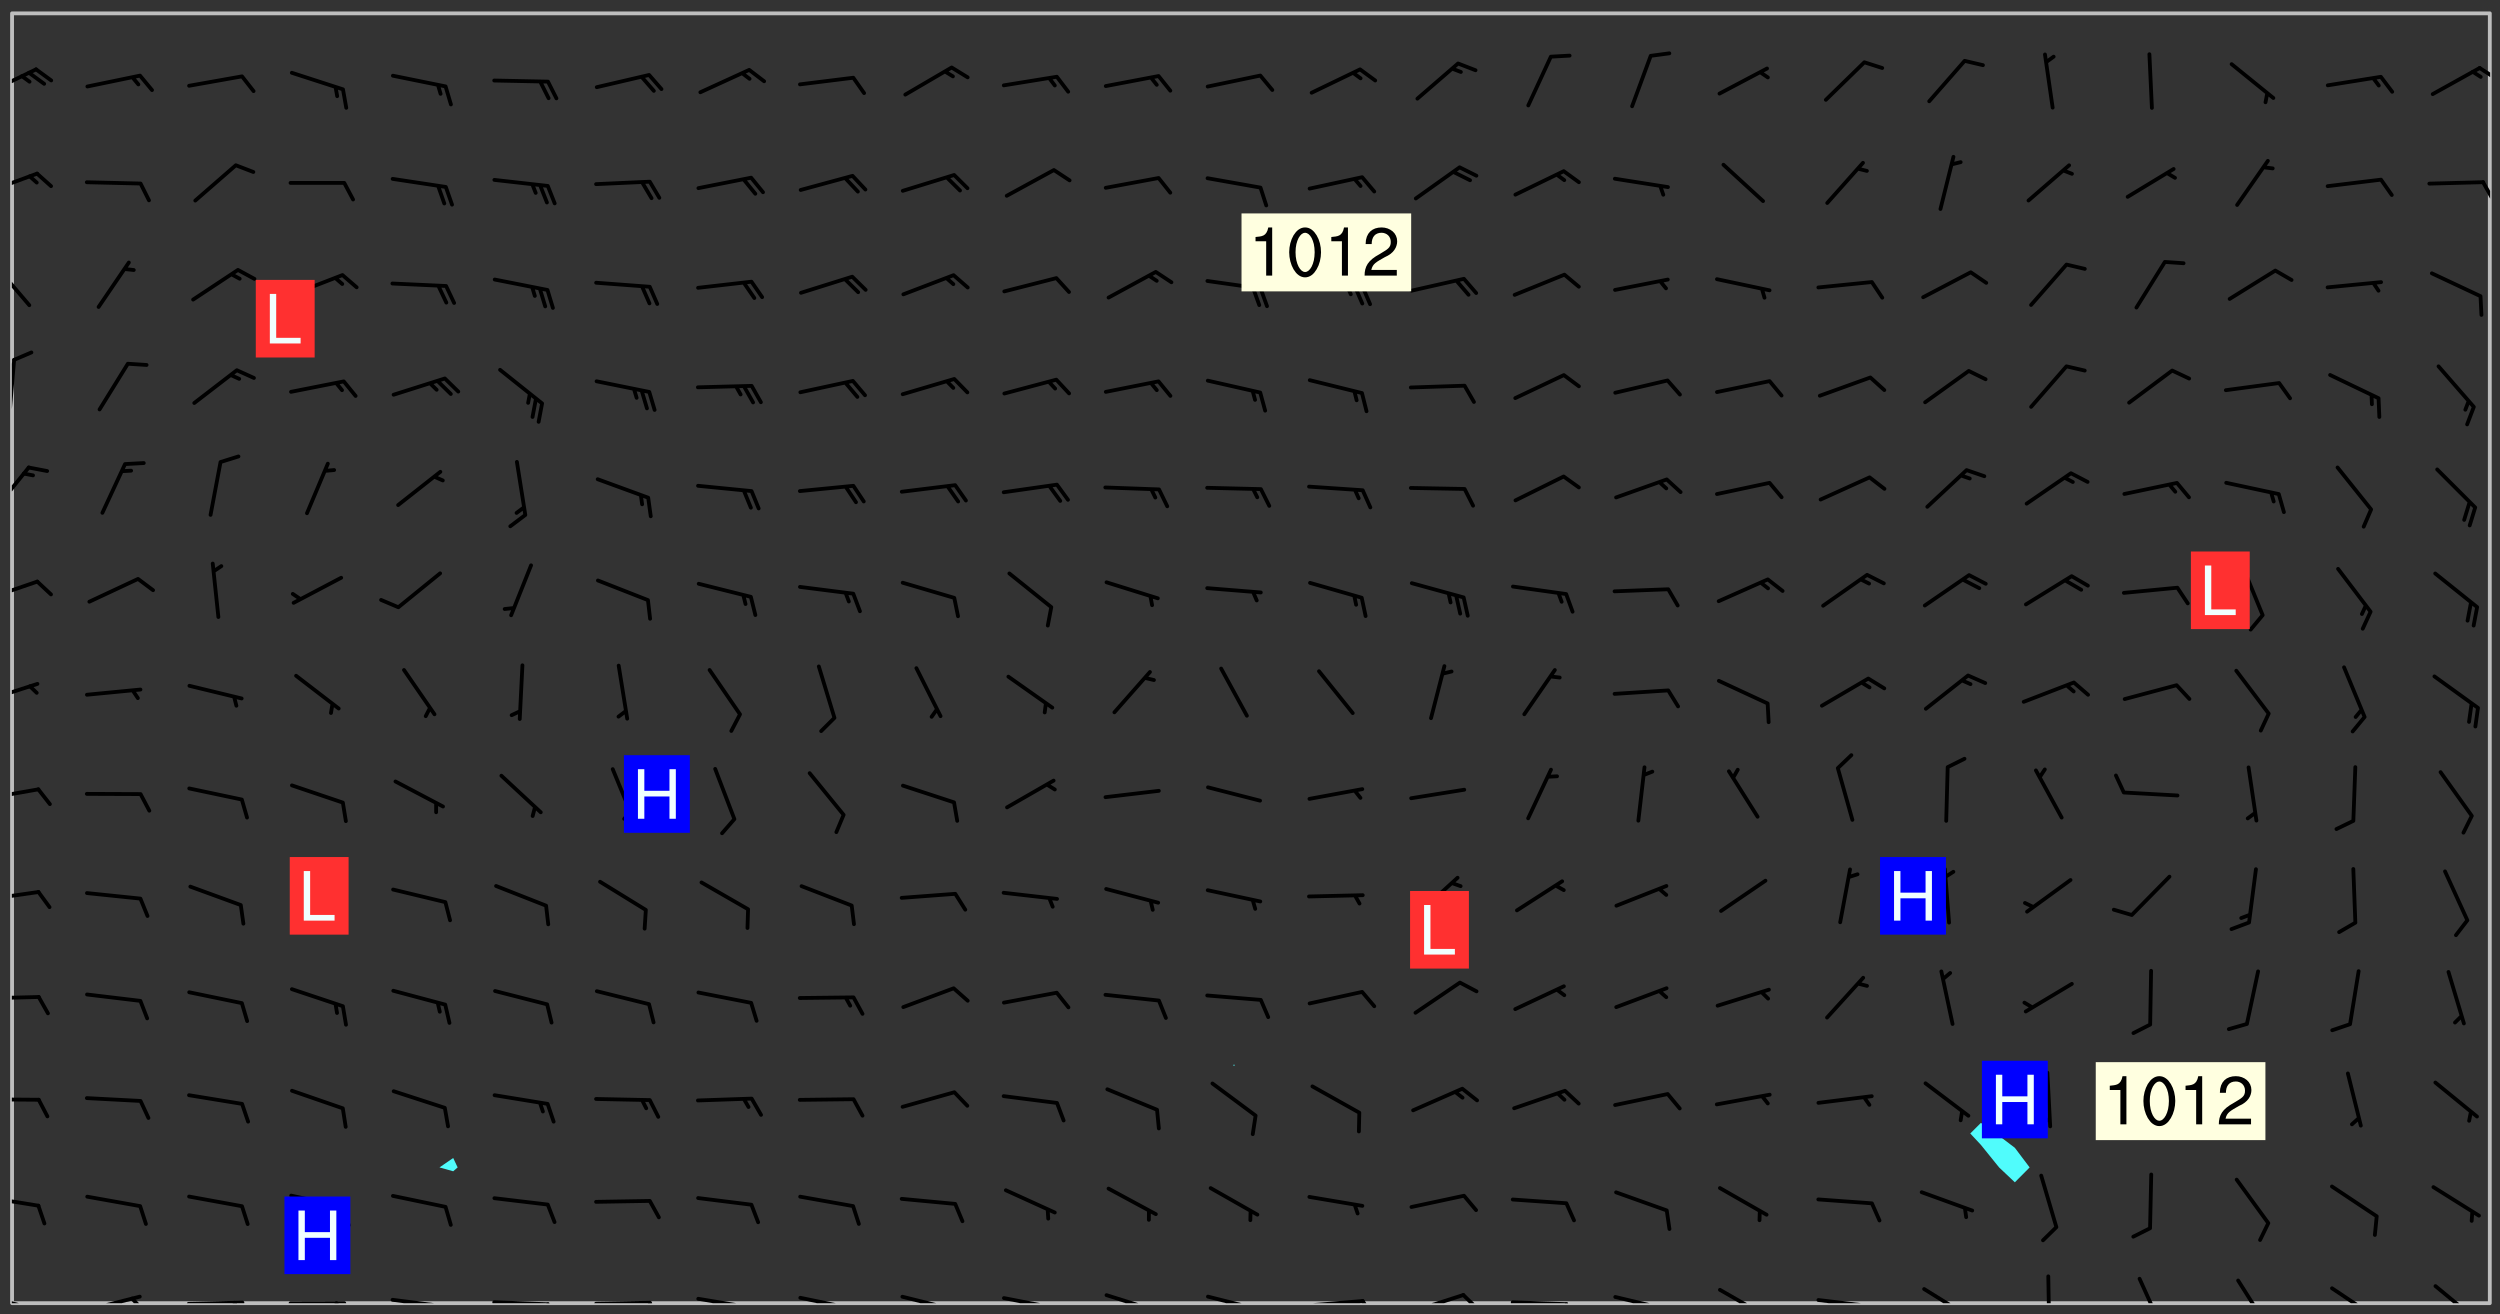 <svg xmlns="http://www.w3.org/2000/svg" role="img" xmlns:xlink="http://www.w3.org/1999/xlink" viewBox="142.45 309.95 326.84 171.84"><rect x="142.45" y="309.95" width="326.84" height="171.84" fill="#333333" stroke="none"/><defs><clipPath id="clip2"><path d="M 144 311.672 L 145 311.672 L 145 480.328 L 144 480.328 Z M 144 311.672"/></clipPath><clipPath id="clip3"><path d="M 144 311.672 L 468 311.672 L 468 480.328 L 144 480.328 Z M 144 311.672"/></clipPath><clipPath id="clip4"><path d="M 467 311.672 L 468 311.672 L 468 480.328 L 467 480.328 Z M 467 311.672"/></clipPath><clipPath id="clip5"><path d="M 144 479 L 148 479 L 148 480.328 L 144 480.328 Z M 144 479"/></clipPath><clipPath id="clip6"><path d="M 153 479 L 161 479 L 161 480.328 L 153 480.328 Z M 153 479"/></clipPath><clipPath id="clip7"><path d="M 159 479 L 161 479 L 161 480.328 L 159 480.328 Z M 159 479"/></clipPath><clipPath id="clip8"><path d="M 166 479 L 175 479 L 175 480.328 L 166 480.328 Z M 166 479"/></clipPath><clipPath id="clip9"><path d="M 172 480 L 174 480 L 174 480.328 L 172 480.328 Z M 172 480"/></clipPath><clipPath id="clip10"><path d="M 180 480 L 188 480 L 188 480.328 L 180 480.328 Z M 180 480"/></clipPath><clipPath id="clip11"><path d="M 186 480 L 188 480 L 188 480.328 L 186 480.328 Z M 186 480"/></clipPath><clipPath id="clip12"><path d="M 193 479 L 201 479 L 201 480.328 L 193 480.328 Z M 193 479"/></clipPath><clipPath id="clip13"><path d="M 199 480 L 201 480 L 201 480.328 L 199 480.328 Z M 199 480"/></clipPath><clipPath id="clip14"><path d="M 206 479 L 215 479 L 215 480.328 L 206 480.328 Z M 206 479"/></clipPath><clipPath id="clip15"><path d="M 213 480 L 216 480 L 216 480.328 L 213 480.328 Z M 213 480"/></clipPath><clipPath id="clip16"><path d="M 220 480 L 228 480 L 228 480.328 L 220 480.328 Z M 220 480"/></clipPath><clipPath id="clip17"><path d="M 227 480 L 229 480 L 229 480.328 L 227 480.328 Z M 227 480"/></clipPath><clipPath id="clip18"><path d="M 233 479 L 241 479 L 241 480.328 L 233 480.328 Z M 233 479"/></clipPath><clipPath id="clip19"><path d="M 239 480 L 241 480 L 241 480.328 L 239 480.328 Z M 239 480"/></clipPath><clipPath id="clip20"><path d="M 246 479 L 255 479 L 255 480.328 L 246 480.328 Z M 246 479"/></clipPath><clipPath id="clip21"><path d="M 252 480 L 254 480 L 254 480.328 L 252 480.328 Z M 252 480"/></clipPath><clipPath id="clip22"><path d="M 260 479 L 268 479 L 268 480.328 L 260 480.328 Z M 260 479"/></clipPath><clipPath id="clip23"><path d="M 266 480 L 267 480 L 267 480.328 L 266 480.328 Z M 266 480"/></clipPath><clipPath id="clip24"><path d="M 273 479 L 281 479 L 281 480.328 L 273 480.328 Z M 273 479"/></clipPath><clipPath id="clip25"><path d="M 279 480 L 281 480 L 281 480.328 L 279 480.328 Z M 279 480"/></clipPath><clipPath id="clip26"><path d="M 286 479 L 295 479 L 295 480.328 L 286 480.328 Z M 286 479"/></clipPath><clipPath id="clip27"><path d="M 292 480 L 294 480 L 294 480.328 L 292 480.328 Z M 292 480"/></clipPath><clipPath id="clip28"><path d="M 300 479 L 308 479 L 308 480.328 L 300 480.328 Z M 300 479"/></clipPath><clipPath id="clip29"><path d="M 305 480 L 307 480 L 307 480.328 L 305 480.328 Z M 305 480"/></clipPath><clipPath id="clip30"><path d="M 313 479 L 321 479 L 321 480.328 L 313 480.328 Z M 313 479"/></clipPath><clipPath id="clip31"><path d="M 320 479 L 323 479 L 323 480.328 L 320 480.328 Z M 320 479"/></clipPath><clipPath id="clip32"><path d="M 326 479 L 335 479 L 335 480.328 L 326 480.328 Z M 326 479"/></clipPath><clipPath id="clip33"><path d="M 333 479 L 336 479 L 336 480.328 L 333 480.328 Z M 333 479"/></clipPath><clipPath id="clip34"><path d="M 339 479 L 348 479 L 348 480.328 L 339 480.328 Z M 339 479"/></clipPath><clipPath id="clip35"><path d="M 346 480 L 349 480 L 349 480.328 L 346 480.328 Z M 346 480"/></clipPath><clipPath id="clip36"><path d="M 353 479 L 361 479 L 361 480.328 L 353 480.328 Z M 353 479"/></clipPath><clipPath id="clip37"><path d="M 360 480 L 362 480 L 362 480.328 L 360 480.328 Z M 360 480"/></clipPath><clipPath id="clip38"><path d="M 367 478 L 374 478 L 374 480.328 L 367 480.328 Z M 367 478"/></clipPath><clipPath id="clip39"><path d="M 379 479 L 388 479 L 388 480.328 L 379 480.328 Z M 379 479"/></clipPath><clipPath id="clip40"><path d="M 385 480 L 387 480 L 387 480.328 L 385 480.328 Z M 385 480"/></clipPath><clipPath id="clip41"><path d="M 393 478 L 401 478 L 401 480.328 L 393 480.328 Z M 393 478"/></clipPath><clipPath id="clip42"><path d="M 409 476 L 411 476 L 411 480.328 L 409 480.328 Z M 409 476"/></clipPath><clipPath id="clip43"><path d="M 421 476 L 426 476 L 426 480.328 L 421 480.328 Z M 421 476"/></clipPath><clipPath id="clip44"><path d="M 434 477 L 440 477 L 440 480.328 L 434 480.328 Z M 434 477"/></clipPath><clipPath id="clip45"><path d="M 447 478 L 454 478 L 454 480.328 L 447 480.328 Z M 447 478"/></clipPath><clipPath id="clip46"><path d="M 460 477 L 467 477 L 467 480.328 L 460 480.328 Z M 460 477"/></clipPath><clipPath id="clip47"><path d="M 144 466 L 148 466 L 148 468 L 144 468 Z M 144 466"/></clipPath><clipPath id="clip48"><path d="M 144 453 L 148 453 L 148 454 L 144 454 Z M 144 453"/></clipPath><clipPath id="clip49"><path d="M 144 440 L 148 440 L 148 441 L 144 441 Z M 144 440"/></clipPath><clipPath id="clip50"><path d="M 144 426 L 148 426 L 148 428 L 144 428 Z M 144 426"/></clipPath><clipPath id="clip51"><path d="M 144 412 L 148 412 L 148 415 L 144 415 Z M 144 412"/></clipPath><clipPath id="clip52"><path d="M 144 399 L 148 399 L 148 402 L 144 402 Z M 144 399"/></clipPath><clipPath id="clip53"><path d="M 144 385 L 148 385 L 148 389 L 144 389 Z M 144 385"/></clipPath><clipPath id="clip54"><path d="M 144 370 L 147 370 L 147 377 L 144 377 Z M 144 370"/></clipPath><clipPath id="clip55"><path d="M 144 356 L 145 356 L 145 365 L 144 365 Z M 144 356"/></clipPath><clipPath id="clip56"><path d="M 144 344 L 147 344 L 147 351 L 144 351 Z M 144 344"/></clipPath><clipPath id="clip57"><path d="M 144 332 L 148 332 L 148 336 L 144 336 Z M 144 332"/></clipPath><clipPath id="clip58"><path d="M 466 333 L 468 333 L 468 337 L 466 337 Z M 466 333"/></clipPath><clipPath id="clip59"><path d="M 144 318 L 148 318 L 148 323 L 144 323 Z M 144 318"/></clipPath><clipPath id="clip60"><path d="M 466 318 L 468 318 L 468 321 L 466 321 Z M 466 318"/></clipPath><g id="surface305" clip-path="url(#clip1)"><path fill="#fff" fill-opacity="0" fill-rule="evenodd" d="M 0 0 L 1000 0 L 1000 1000 L 0 1000 Z M 0 0"/><path fill="#d3d3d3" fill-opacity="0" fill-rule="evenodd" d="M162.152 355.867L161.918 356.16 161.977 356.395 162.094 356.566 162.27 356.801 162.562 357.148 162.676 357.207 162.793 357.035 162.852 356.801 163.027 356.625 163.492 356.449 164.191 356.449 164.426 356.742 164.715 357.559 164.773 357.734 164.949 357.965 165.301 358.199 166 358.898 166.172 359.074 166.406 359.422 166.641 359.832 166.93 360.414 167.34 360.879 167.57 361.113 167.805 361.289 167.922 361.52 168.098 361.812 168.27 362.977 168.27 363.211 168.328 363.5 168.387 363.617 168.504 363.734 168.852 364.145 168.969 364.316 169.145 364.492 169.32 364.727 169.438 364.898 169.609 365.25 169.668 365.484 169.902 365.891 170.137 365.832 169.961 366.008 169.902 366.938 169.32 366.938 169.086 366.824 168.738 366.938 168.621 367.055 168.562 367.348 168.504 367.523 168.387 367.695 167.922 367.988 167.863 368.223 167.805 368.336 167.805 368.98 167.863 369.152 167.863 369.562 167.922 369.621 167.922 370.027 167.98 370.434 168.098 370.609 168.156 370.668 168.387 371.309 168.328 371.602 168.328 372.301 168.27 372.883 168.27 373.117 168.211 373.348 168.156 373.699 168.156 375.621 168.211 375.738 168.637 375.738 168.27 375.855 168.246 376.207 169.137 377.375 170.879 377.914 172.219 378.273 172.219 378.812 172.309 379.621 172.844 380.336 174.363 380.605 175.254 380.52 175.344 381.684 175.879 381.863 177.039 381.684 179.094 380.699 180.254 380.336 182.133 380.16 183.828 379.98 183.648 380.699 182.133 380.785 180.883 380.875 180.078 381.145 179.004 381.953 179.273 382.672 179.809 383.57 179.629 384.195 179.363 385.004 179.629 386.082 180.254 386.98 181.059 387.16 182.309 386.98 182.043 387.703 182.141 388.207 182.195 388.5 182.195 388.672 182.254 388.965 182.254 389.371 182.43 389.488 182.781 389.605 183.188 389.605 183.48 389.43 183.594 389.312 183.652 389.195 183.77 388.965 183.828 388.789 184.18 388.324 184.41 388.148 184.586 388.09 184.762 388.148 184.82 388.324 184.938 389.312 184.992 389.781 185.051 389.953 185.168 390.188 185.344 390.246 186.16 390.305 186.449 390.305 186.566 390.539 186.625 390.945 186.684 391.297 186.684 392.402 186.801 392.695 186.918 393.043 187.207 393.742 187.383 394.094 187.965 394.848 188.316 395.023 188.488 395.082 188.957 395.316 189.598 395.781 189.945 396.016 190.238 396.191 190.531 396.246 190.762 396.309 191.578 396.656 191.871 396.832 191.984 397.004 192.336 397.355 192.453 397.531 192.977 398.172 192.977 398.461 193.035 398.812 193.035 399.16 193.094 399.512 193.152 399.801 193.27 399.859 193.441 399.918 193.617 399.918 194.199 400.152 194.375 400.27 194.551 400.559 194.727 400.793 194.84 401.027 195.133 401.258 195.25 401.375 195.25 401.785 195.309 401.84 195.598 402.074 195.832 402.191 195.891 402.309 196.008 402.48 196.066 402.598 196.297 402.832 196.355 403.008 196.59 403.066 196.707 403.125 196.59 403.238 196.531 403.355 196.531 403.473 196.414 403.766 196.297 404.055 196.297 404.637 196.473 404.754 196.59 404.812 196.648 404.93 196.766 405.047 196.879 405.105 197.055 405.453 197.113 405.805 197.172 406.211 197.172 406.387 197.113 406.562 196.996 407.262 196.996 407.434 197.113 407.609 197.406 407.902 197.812 407.902 197.988 408.02 198.105 408.191 198.223 408.484 198.223 408.719 197.695 408.719 197.465 408.484 197.23 408.484 197.055 408.543 196.996 409.242 197.055 409.59 197.172 409.766 197.348 410.176 197.465 410.406 197.754 410.875 197.93 410.93 198.453 410.93 198.688 410.988 199.445 411.629 199.504 411.922 199.504 412.156 199.562 412.215 199.793 412.562 199.793 412.914 199.676 413.086 199.676 413.379 199.969 413.668 200.262 413.844 200.434 413.902 200.727 414.078 201.02 414.195 201.602 414.602 201.891 414.836 202.184 415.012 202.402 415.172 202.418 415.184 202.648 415.359 203.289 415.883 203.465 416.117 203.582 416.293 203.758 416.469 203.871 416.641 203.871 417.281 203.988 417.457 204.457 417.574 205.039 417.691 205.273 417.75 205.504 417.863 205.797 417.98 205.91 418.039 206.496 418.391 206.785 418.562 206.961 418.625 207.137 418.68 207.312 418.738 208.012 419.09 208.301 419.266 208.535 419.32 208.824 419.496 209.059 419.613 209.699 420.02 209.992 420.137 210.164 420.195 210.398 420.254 210.809 420.312 211.039 420.371 211.273 420.488 211.332 420.66 210.922 420.836 211.391 420.895 211.449 421.188 211.562 421.422 211.738 421.477 211.973 421.535 212.148 421.594 212.555 421.711 213.195 421.945 213.312 422.117 213.371 422.352 213.371 422.527 213.312 422.645 213.254 423.051 213.488 423.285 213.605 423.344 213.953 423.461 214.594 423.691 214.77 423.809 215.059 423.926 215.234 424.102 215.469 424.566 216.051 425.672 216.227 425.848 216.574 426.023 216.75 426.141 217.102 426.258 218.148 426.781 218.383 426.84 218.848 426.953 219.141 427.012 219.605 427.188 220.363 427.77 220.598 428.004 220.945 428.469 221.121 428.645 221.41 428.879 222.227 429.578 222.52 429.754 222.809 430.043 223.102 430.219 223.395 430.508 224.09 431.148 224.266 431.324 224.559 431.559 224.848 431.793 225.316 432.082 225.957 432.664 226.305 432.898 226.539 433.191 226.887 433.539 227.238 434.004 228.172 434.996 228.52 435.402 228.637 435.578 228.871 435.637 228.984 435.754 229.629 435.93 229.859 436.043 230.094 436.102 230.387 436.277 230.617 436.395 231.551 437.094 231.957 437.5 232.191 437.676 232.598 437.852 232.832 437.969 233.648 438.316 233.996 438.551 234.23 438.668 234.523 438.957 234.754 439.074 235.512 439.426 235.863 439.598 236.094 439.656 236.387 439.773 236.621 439.832 237.492 440.008 238.309 440.008 238.777 440.238 238.949 440.297 239.824 440.996 240.289 441.113 240.582 441.172 240.758 441.23 240.988 441.289 241.457 441.348 241.805 441.406 242.156 441.465 242.562 441.523 242.855 441.523 243.027 441.582 243.027 441.812 243.203 441.988 243.496 441.988 243.844 442.047 244.195 442.105 244.895 442.223 245.535 442.223 246 441.988 246.293 441.812 246.465 441.695 246.875 441.523 247.164 441.348 248.098 440.883 248.566 440.59 249.09 440.297 249.555 440.125 250.02 439.949 251.07 439.484 251.359 439.367 251.77 439.25 252.059 439.133 252.586 438.957 254.102 438.258 254.684 437.91 254.973 437.852 255.266 437.793 255.613 437.676 256.488 437.445 256.84 437.328 256.953 437.328 257.188 437.27 258.062 437.035 258.297 436.977 259.109 436.977 259.461 436.918 260.277 436.801 260.449 436.742 260.801 436.688 261.094 436.629 261.324 436.57 262.141 436.395 262.316 436.336 262.664 436.336 262.898 436.277 263.363 436.16 264.121 435.988 264.355 435.93 264.703 435.93 265.113 435.812 265.402 435.754 266.688 435.695 266.977 435.695 267.387 435.637 267.617 435.578 267.793 435.578 268.668 435.461 269.074 435.461 269.484 435.344 269.832 435.344 270.184 435.23 271.055 435.172 272.805 435.172 273.852 435.461 274.262 435.578 274.551 435.695 274.902 435.812 275.191 435.93 276.242 436.102 276.531 436.16 276.824 436.16 277.117 436.219 277.289 436.277 277.699 436.336 277.871 436.395 277.988 436.453 278.105 436.453 278.223 436.512 278.574 436.57 278.688 436.57 279.098 436.637 281.02 437.031 282.945 437.426 284.465 437.875 286.16 438.594 288.305 439.398 289.91 438.68 291.34 437.875 292.5 436.797 293.75 436.348 296.785 435.629 298.66 435.27 300.805 433.922 303.039 432.668 305.539 431.41 307.234 430.961 309.02 430.781 310.18 430.512 310.805 431.051 312.145 430.781 312.859 429.793 313.844 428.449 314.289 428.27 315.094 427.91 316.969 427.371 318.754 426.922 320.004 426.652 321.164 426.562 322.863 426.473 324.824 426.203 326.074 426.113 326.613 426.113 327.238 426.023 328.129 426.023 330.273 425.844 332.684 425.664 335.273 425.574 336.969 425.754 338.578 425.844 340.008 426.203 341.168 426.922 343.043 427.91 344.203 429.438 344.469 430.152 345.098 430.242 345.453 431.141 345.988 431.68 346.523 433.207 347.598 433.566 348.133 433.566 347.328 434.102 347.418 435.809 348.133 438.504 349.023 439.309 349.918 440.297 350.633 441.555 352.418 442.094 353.938 441.914 354.293 443.258 355.902 442.453 356.883 441.914 357.152 442.184 357.469 441.969 357.688 441.824 358.488 442.273 358.938 441.914 359.293 441.914 359.828 441.645 360.367 440.926 360.902 440.656 361.527 439.668 362.688 440.117 363.527 440.488 364.922 441.105 366.617 440.926 368.223 440.926 370.008 441.016 370.188 439.309 370.723 437.965 371.527 438.234 372.02 439.082 372.422 439.488 372.332 440.027 372.332 440.387 373.047 440.836 373.758 440.566 375.188 440.566 375.547 441.555 375.992 442.812 376.707 444.156 377.957 444.785 379.652 445.414 380.367 445.234 380.547 444.695 381.527 444.605 381.977 444.965 382.062 446.223 381.797 446.852 381.262 447.031 381.262 447.57 381.977 448.555 382.242 449.094 383.227 450.082 384.027 451.16 383.762 451.52 383.672 452.418 383.047 454.75 382.691 456.816 382.602 458.609 382.422 459.328 382.332 459.867 382.332 461.305 381.352 463.188 380.992 464.895 380.457 465.793 379.652 466.961 379.387 467.5 381.441 468.754 381.527 469.113 381.172 469.652 381.082 469.473 381.082 470.281 381.172 471.719 380.727 472.434 379.652 472.527 379.387 473.242 379.922 474.141 380.727 474.859 381.887 475.668 383.227 475.938 383.672 476.297 383.316 476.746 381.527 476.656 380.277 476.207 379.562 475.488 378.938 475.398 378.762 478.988 378.574 480.297 467.934 480.297 467.934 311.703 412.664 311.703 412.664 360.785 413.426 360.91 416.715 361.453 418.738 364.289 418.738 367.043 421.09 367.375 423.438 367.707 427.488 367.707 426.109 371.867 424.086 372.574 422.062 373.277 421.52 373.621 418.926 375.238 418.738 375.355 416.715 373.277 415.984 370.535 413.312 368.457 411.938 364.957 411.871 364.875 409.914 362.203 412.664 360.785 412.664 311.703 294.422 311.703 294.422 403.117 294.539 403.148 294.672 403.16 294.746 403.234 294.852 403.281 294.941 403.34 295.027 403.398 295.117 403.457 295.414 403.754 295.473 403.844 295.504 403.961 295.531 404.078 295.547 404.215 295.516 404.332 295.457 404.422 295.398 404.508 295.355 404.613 295.309 404.715 295.281 404.836 295.281 404.98 295.457 405.25 295.605 405.398 295.68 405.484 295.754 405.559 295.797 405.664 295.859 405.754 295.918 405.84 295.961 405.945 296.02 406.035 296.066 406.137 296.109 406.242 296.168 406.328 296.285 406.508 296.359 406.582 296.422 406.668 296.48 406.758 296.523 406.863 296.582 406.953 296.641 407.039 296.703 407.129 296.762 407.219 296.805 407.32 296.922 407.5 296.996 407.574 297.055 407.66 297.129 407.734 297.219 407.793 297.324 407.84 297.473 407.84 297.605 407.824 297.738 407.84 297.84 407.793 297.914 407.719 297.961 407.617 297.945 407.484 297.945 407.336 297.898 407.23 297.871 407.113 297.824 407.012 297.797 406.891 297.754 406.789 297.691 406.699 297.648 406.598 297.605 406.492 297.574 406.375 297.559 406.242 297.547 406.105 297.633 406.047 297.691 405.961 297.812 405.93 297.855 406.035 297.871 406.168 297.871 406.285 297.93 406.387 297.988 406.477 298.078 406.535 298.227 406.684 298.285 406.773 298.328 406.879 298.316 406.98 298.402 407.039 298.508 407.086 298.594 407.145 298.684 407.203 298.758 407.277 298.641 407.305 298.535 407.352 298.449 407.41 298.375 407.484 298.316 407.574 298.254 407.66 298.227 407.781 298.18 407.883 298.137 407.988 298.105 408.105 298.094 408.238 298.078 408.371 298.078 408.52 298.105 408.637 298.152 408.742 298.195 408.844 298.254 408.934 298.328 409.008 298.418 409.066 298.492 409.141 298.582 409.199 298.641 409.289 298.684 409.395 298.73 409.496 298.848 409.527 298.98 409.543 299.129 409.543 299.246 409.512 299.352 409.555 299.395 409.66 299.441 409.762 299.469 409.883 299.5 410 299.527 410.117 299.559 410.238 299.586 410.355 299.691 410.398 299.793 410.445 299.926 410.43 300.074 410.578 300.137 410.664 300.211 410.738 300.281 410.812 300.371 410.875 300.477 410.918 300.578 410.961 300.695 410.992 300.832 411.008 300.949 410.977 301.023 410.902 301.051 410.785 301.039 410.652 301.008 410.531 300.98 410.414 301.023 410.309 301.141 410.309 301.23 410.371 301.348 410.398 301.496 410.398 301.629 410.414 301.777 410.414 301.91 410.43 302.043 410.414 302.191 410.414 302.324 410.398 302.457 410.387 302.594 410.398 302.711 410.371 302.844 410.355 303.035 410.297 302.977 410.473 302.961 410.605 302.934 410.727 302.918 410.859 302.859 410.945 302.727 410.961 302.621 411.008 302.516 411.051 302.398 411.082 302.281 411.109 302.016 411.141 301.867 411.141 301.734 411.156 301.66 411.23 301.719 411.316 301.867 411.465 301.984 411.645 302.059 411.715 302.148 411.777 302.238 411.836 302.324 411.895 302.414 411.953 302.516 411.996 302.621 412.059 302.727 412.102 302.812 412.16 302.918 412.207 303.02 412.25 303.199 412.367 303.258 412.457 303.215 412.559 303.168 412.664 303.184 412.797 303.406 413.02 303.465 413.109 303.508 413.211 303.539 413.332 303.582 413.434 303.598 413.566 303.629 413.684 303.641 413.82 303.672 413.938 303.82 414.086 303.922 414.129 304.027 414.172 304.145 414.203 304.277 414.219 304.414 414.234 304.531 414.234 304.648 414.203 304.738 414.145 304.781 414.039 304.828 413.938 304.871 413.832 304.902 413.715 304.914 413.582 304.914 413.434 304.902 413.301 304.887 413.168 304.855 413.051 304.812 412.945 304.766 412.84 304.723 412.738 304.68 412.633 304.664 412.5 304.68 412.367 304.707 412.25 304.738 412.133 304.766 412.012 304.812 411.91 304.902 411.852 304.988 411.789 305.062 411.715 305.152 411.656 305.375 411.434 305.434 411.348 305.508 411.273 305.625 411.094 305.684 411.008 305.684 410.859 305.609 410.785 305.508 410.738 305.402 410.695 305.301 410.652 305.242 410.562 305.195 410.457 305.168 410.34 305.258 410.281 305.375 410.25 305.477 410.207 305.656 410.09 305.805 409.941 305.816 409.809 305.805 409.703 305.715 409.645 305.582 409.66 305.434 409.66 305.301 409.676 305.168 409.66 305.047 409.629 304.961 409.57 304.887 409.496 304.828 409.406 304.766 409.32 304.648 409.141 304.59 409.055 304.621 408.934 304.707 408.875 304.828 408.844 304.887 408.758 304.887 408.637 304.855 408.52 304.797 408.43 304.738 408.344 304.691 408.238 304.664 408.121 304.648 407.988 304.707 407.898 304.781 407.824 304.871 407.766 304.988 407.586 305.062 407.512 305.121 407.426 305.27 407.277 305.391 407.246 305.523 407.23 305.656 407.246 305.73 407.32 305.773 407.426 305.789 407.559 305.758 407.676 305.641 407.707 305.508 407.719 305.359 407.867 305.316 407.973 305.27 408.074 305.242 408.195 305.211 408.312 305.211 408.461 305.242 408.578 305.285 408.684 305.344 408.773 305.418 408.844 305.492 408.918 305.609 408.949 305.73 408.977 305.848 408.949 305.98 408.934 306.098 408.934 306.188 408.992 306.262 409.066 306.309 409.172 306.367 409.258 306.469 409.305 306.602 409.32 306.707 409.363 306.793 409.422 306.781 409.527 306.707 409.602 306.527 409.719 306.469 409.809 306.379 409.867 306.309 409.941 306.234 410.016 306.172 410.105 306.145 410.223 306.129 410.355 306.145 410.488 306.129 410.621 306.129 410.77 306.145 410.902 306.172 411.02 306.203 411.141 306.277 411.215 306.367 411.273 306.453 411.332 306.543 411.391 306.66 411.422 306.66 411.508 306.559 411.555 306.469 411.613 306.203 411.645 306.086 411.672 305.938 411.672 305.832 411.715 305.73 411.762 305.672 411.852 305.609 412.086 305.598 412.219 305.566 412.34 305.551 412.473 305.551 412.766 305.539 412.898 305.551 413.035 305.566 413.168 305.699 413.184 305.832 413.195 305.953 413.227 306.039 413.285 306.113 413.359 306.16 413.465 306.203 413.566 306.219 413.699 306.219 414.145 306.203 414.277 306.203 414.723 306.234 414.988 306.262 415.105 306.277 415.238 306.309 415.355 306.395 415.566 306.426 415.832 306.426 415.98 306.395 416.098 306.367 416.215 306.336 416.336 306.309 416.453 306.277 416.57 306.246 416.691 306.234 416.824 306.219 416.957 306.309 417.016 306.426 416.984 306.527 417 306.574 417.105 306.543 417.371 306.543 417.812 306.5 417.918 306.453 418.023 306.41 418.125 306.367 418.23 306.309 418.316 306.277 418.438 306.234 418.555 306.203 418.672 306.188 418.805 306.203 418.938 306.262 419.027 306.367 419.074 306.453 419.133 306.512 419.219 306.5 419.355 306.469 419.473 306.426 419.574 306.426 420.02 306.41 420.152 306.41 420.301 306.379 420.418 306.336 420.523 306.309 420.641 306.262 420.746 306.219 420.848 306.188 420.969 306.16 421.086 306.129 421.219 306.098 421.336 306.07 421.453 306.027 421.559 305.996 421.676 305.965 421.797 305.953 421.93 305.938 422.062 305.938 422.359 305.965 422.477 305.965 422.625 306.012 423.023 306.039 423.141 306.098 423.23 306.219 423.262 306.367 423.262 306.5 423.246 306.559 423.336 306.559 423.453 306.5 423.543 306.41 423.602 306.309 423.645 306.203 423.691 306.113 423.75 306.027 423.809 305.891 423.824 305.773 423.793 305.641 423.777 305.539 423.824 305.477 423.91 305.465 424.047 305.449 424.18 305.418 424.297 305.391 424.414 305.375 424.547 305.344 424.668 305.344 424.965 305.359 425.098 305.391 425.215 305.391 425.363 305.402 425.496 305.402 425.645 305.375 425.762 305.328 425.863 305.301 425.984 305.27 426.102 305.211 426.191 305.137 426.266 305.035 426.309 304.93 426.355 304.812 426.383 304.691 426.414 304.59 426.367 304.648 426.281 304.754 426.234 304.781 426.117 304.812 426 304.84 425.879 304.871 425.762 304.871 425.613 304.887 425.48 304.855 425.363 304.812 425.258 304.707 425.273 304.633 425.348 304.531 425.391 304.441 425.453 304.367 425.527 304.324 425.629 304.309 425.762 304.277 425.879 304.25 426 304.219 426.117 304.191 426.234 304.16 426.355 304.133 426.473 304.102 426.59 304.059 426.695 303.969 426.754 303.879 426.754 303.762 426.723 303.73 426.637 303.746 426.5 303.715 426.383 303.715 426.234 303.703 426.102 303.703 425.953 303.641 425.719 303.613 425.598 303.57 425.496 303.523 425.391 303.465 425.305 303.406 425.215 303.363 425.109 303.301 425.023 303.152 424.875 303.082 424.801 302.977 424.754 302.871 424.711 302.77 424.668 302.473 424.371 302.383 424.297 302.297 424.238 302.191 424.195 302.102 424.133 302.016 424.074 301.91 424.031 301.82 423.973 301.734 423.91 301.66 423.84 301.555 423.793 301.469 423.734 301.363 423.691 301.273 423.629 301.172 423.586 301.066 423.543 300.98 423.484 300.875 423.438 300.77 423.395 300.668 423.348 300.578 423.289 300.477 423.246 300.371 423.203 300.281 423.141 300.164 423.113 300.031 423.098 299.898 423.113 299.75 423.113 299.617 423.129 299.5 423.098 299.41 423.039 299.336 422.965 299.246 422.906 299.145 422.859 298.996 422.859 298.875 422.832 298.773 422.789 298.699 422.715 298.582 422.535 298.492 422.477 298.391 422.434 298.301 422.371 298.195 422.328 298.105 422.27 298.02 422.211 297.914 422.164 297.855 422.078 297.797 421.988 297.754 421.883 297.707 421.781 297.633 421.707 297.547 421.648 297.473 421.574 297.383 421.516 297.16 421.293 297.117 421.188 297.086 420.922 297.191 420.879 297.336 420.879 297.441 420.922 297.516 420.996 297.605 421.055 297.691 421.113 297.797 421.16 297.887 421.219 298.035 421.367 298.105 421.441 298.254 421.59 298.316 421.676 298.391 421.75 298.477 421.809 298.551 421.883 298.641 421.945 298.73 422.004 298.816 422.062 299.086 422.238 299.188 422.285 299.293 422.328 299.395 422.371 299.441 422.297 299.5 422.211 299.574 422.137 299.645 422.062 299.75 422.105 299.824 422.18 299.883 422.27 299.926 422.371 299.973 422.477 300.016 422.582 300.137 422.609 300.254 422.582 300.328 422.492 300.371 422.387 300.43 422.297 300.504 422.223 300.609 422.18 300.727 422.152 300.859 422.164 300.949 422.223 301.098 422.371 301.156 422.461 301.199 422.566 301.246 422.668 301.289 422.773 301.332 422.875 301.438 422.922 301.543 422.965 301.676 422.98 301.762 422.922 301.82 422.832 301.895 422.758 302 422.715 302.117 422.742 302.223 422.789 302.324 422.832 302.43 422.875 302.531 422.922 302.711 423.039 302.711 423.156 302.695 423.289 302.711 423.422 302.727 423.559 302.785 423.645 302.887 423.691 303.008 423.719 303.125 423.75 303.273 423.75 303.391 423.719 303.449 423.629 303.629 423.512 303.688 423.422 303.762 423.348 303.82 423.262 303.938 423.082 304.117 422.965 304.234 422.996 304.324 423.055 304.367 423.129 304.352 423.262 304.352 423.379 304.441 423.438 304.59 423.438 304.723 423.422 304.855 423.41 305.121 423.379 305.227 423.336 305.344 423.305 305.465 423.277 305.539 423.203 305.609 423.129 305.672 423.039 305.656 422.934 305.609 422.832 305.508 422.789 305.402 422.773 305.285 422.801 305.02 422.832 304.871 422.832 304.797 422.758 304.707 422.699 304.59 422.668 304.473 422.641 304.34 422.625 304.191 422.625 304.059 422.641 303.762 422.641 303.656 422.594 303.508 422.445 303.465 422.344 303.406 422.254 303.629 422.031 303.715 421.973 303.82 421.93 303.938 421.898 304.07 421.883 304.203 421.898 304.34 421.914 304.441 421.957 304.574 421.945 304.664 421.883 304.766 421.84 304.828 421.75 304.781 421.648 304.691 421.59 304.574 421.559 304.473 421.516 304.414 421.426 304.352 421.336 304.352 421.219 304.367 421.086 304.473 421.039 304.547 420.969 304.547 420.848 304.457 420.789 304.426 420.672 304.516 420.613 304.59 420.539 304.633 420.434 304.691 420.344 304.738 420.242 304.754 420.109 304.754 419.961 304.707 419.855 304.664 419.754 304.574 419.695 304.441 419.68 304.34 419.637 304.203 419.621 304.086 419.59 303.641 419.59 303.508 419.574 303.375 419.562 303.242 419.547 303.125 419.516 302.977 419.516 302.844 419.5 302.711 419.488 302.445 419.457 302.324 419.414 302.238 419.355 302.164 419.281 302.164 419.133 302.176 419 302.281 418.953 302.383 418.91 302.516 418.895 302.668 418.895 302.801 418.879 303.094 418.879 303.215 418.91 303.316 418.953 303.406 419.012 303.641 419.074 303.762 419.027 303.852 418.969 303.953 418.926 304.086 418.91 304.191 418.953 304.293 419 304.426 419.012 304.547 418.984 304.691 418.984 304.812 418.953 304.93 418.926 305.035 418.879 305.109 418.805 305.195 418.746 305.344 418.598 305.402 418.512 305.449 418.406 305.477 418.289 305.492 418.184 305.391 418.141 305.301 418.082 305.184 418.051 305.078 418.008 304.988 417.945 304.914 417.859 304.84 417.785 304.738 417.742 304.633 417.695 304.531 417.652 304.473 417.562 304.426 417.461 304.34 417.25 304.277 417.164 304.219 417.074 304.145 417 304.059 416.941 303.789 416.941 303.672 416.973 303.582 417.031 303.48 417.074 303.348 417.09 303.242 417.074 303.215 416.957 303.152 416.867 303.035 416.836 302.934 416.793 302.785 416.645 302.754 416.527 302.738 416.422 302.812 416.348 302.992 416.23 303.109 416.203 303.227 416.172 303.363 416.188 303.465 416.23 303.57 416.273 303.672 416.32 303.777 416.363 303.895 416.395 304.027 416.41 304.145 416.438 304.277 416.453 304.383 416.438 304.473 416.379 304.398 416.305 304.293 416.262 304.219 416.188 304.145 416.098 303.996 415.949 303.91 415.891 303.82 415.832 303.746 415.758 303.656 415.699 303.555 415.652 303.434 415.625 303.332 415.578 303.227 415.535 303.109 415.504 303.008 415.461 302.887 415.43 302.738 415.43 302.621 415.461 302.516 415.504 302.43 415.566 302.25 415.684 302.164 415.742 302.074 415.801 301.969 415.848 301.883 415.906 301.777 415.949 301.676 415.992 301.57 416.039 301.496 416.113 301.438 416.203 301.379 416.289 301.332 416.395 301.273 416.48 301.199 416.555 301.066 416.543 300.949 416.512 300.832 416.512 300.758 416.586 300.668 416.645 300.594 416.719 300.504 416.777 300.418 416.836 300.312 416.883 300.211 416.926 300.074 416.941 299.973 416.898 299.824 416.75 299.719 416.703 299.633 416.703 299.527 416.75 299.426 416.793 299.305 416.824 299.188 416.793 299.113 416.719 299.113 416.602 299.145 416.48 299.219 416.41 299.277 416.32 299.352 416.246 299.469 416.215 299.574 416.172 299.867 416.172 300 416.156 300.137 416.141 300.238 416.098 300.328 416.039 300.43 415.992 300.52 415.934 300.652 415.922 300.742 415.98 300.875 415.992 300.965 415.934 301.051 415.875 301.156 415.832 301.246 415.773 301.332 415.711 301.422 415.652 301.57 415.504 301.629 415.418 301.688 415.328 301.793 415.285 301.926 415.27 302.043 415.297 302.164 415.328 302.223 415.27 302.281 415.18 302.312 414.914 302.34 414.797 302.445 414.809 302.578 414.824 302.68 414.781 302.77 414.723 302.828 414.633 302.902 414.559 302.961 414.469 303.008 414.367 303.02 414.234 303.008 414.102 302.961 413.996 302.812 413.848 302.754 413.758 302.695 413.672 302.652 413.566 302.652 413.121 302.668 412.988 302.668 412.84 302.68 412.707 302.621 412.648 302.531 412.707 302.43 412.664 302.25 412.547 302.164 412.488 302.102 412.398 302.043 412.309 301.969 412.234 301.883 412.176 301.762 412.207 301.66 412.219 301.555 412.266 301.469 412.324 301.363 412.367 301.215 412.516 301.125 412.574 301.039 412.633 300.949 412.695 300.844 412.738 300.711 412.754 300.711 412.633 300.816 412.59 300.934 412.559 301.008 412.488 301.051 412.383 301.051 412.234 301.023 412.117 300.875 411.969 300.742 411.953 300.594 411.953 300.477 411.984 300.371 412.027 300.27 412.07 300.18 412.133 300.062 412.16 299.988 412.086 300 411.953 299.957 411.852 299.914 411.746 299.824 411.688 299.707 411.715 299.586 411.746 299.469 411.777 299.367 411.82 299.246 411.852 299.145 411.895 299.039 411.938 298.949 411.996 298.848 412.012 298.848 411.895 298.863 411.762 298.805 411.672 298.73 411.715 298.582 411.863 298.523 411.953 298.449 412.027 298.402 412.133 298.359 412.234 298.285 412.309 298.227 412.398 298.152 412.473 298.094 412.559 298.02 412.633 297.93 412.695 297.855 412.766 297.781 412.84 297.68 412.855 297.547 412.871 297.441 412.828 297.441 412.707 297.59 412.559 297.633 412.457 297.691 412.367 297.738 412.266 297.781 412.16 297.84 412.07 297.871 411.953 297.914 411.852 297.945 411.73 297.973 411.613 298.02 411.508 298.062 411.406 298.105 411.301 298.18 411.23 298.27 411.168 298.359 411.109 298.461 411.066 298.758 411.066 299.023 411.035 299.129 410.992 299.055 410.918 298.938 410.887 298.832 410.844 298.742 410.785 298.641 410.738 298.551 410.68 298.449 410.637 298.344 410.594 298.254 410.531 298.168 410.473 298.062 410.43 297.961 410.387 297.84 410.355 297.723 410.324 297.621 410.281 297.5 410.25 297.398 410.207 297.309 410.148 297.266 410.043 297.25 409.91 297.352 409.867 297.484 409.852 297.621 409.867 297.754 409.852 297.855 409.809 297.914 409.719 297.93 409.613 297.84 409.555 297.766 409.48 297.664 409.438 297.574 409.379 297.426 409.23 297.383 409.125 297.367 408.992 297.367 408.699 297.309 408.609 297.219 408.551 297.145 408.477 297.102 408.371 297.07 408.254 297.012 408.164 296.938 408.09 296.82 408.062 296.746 407.988 296.656 407.93 296.566 407.867 296.48 407.809 296.406 407.734 296.348 407.648 296.301 407.543 296.215 407.484 296.066 407.336 295.871 407.277 295.738 407.293 295.637 407.336 295.562 407.41 295.516 407.512 295.473 407.617 295.414 407.707 295.355 407.793 295.059 408.09 294.969 408.148 294.883 408.148 294.82 408.062 294.777 407.957 294.809 407.84 294.867 407.75 294.895 407.633 294.883 407.5 294.793 407.438 294.688 407.484 294.57 407.512 294.453 407.543 294.184 407.719 294.082 407.766 293.965 407.793 293.859 407.84 293.77 407.898 293.668 407.941 293.609 407.855 293.562 407.75 293.578 407.617 293.625 407.512 293.695 407.438 293.77 407.367 293.828 407.277 293.828 407.129 293.785 407.023 293.547 407.023 293.445 407.07 293.414 407.188 293.387 407.305 293.355 407.426 293.281 407.469 293.148 407.484 293.074 407.438 293.031 407.336 292.988 407.23 292.941 407.129 292.898 407.023 292.777 407.055 292.676 407.098 292.543 407.113 292.426 407.145 292.32 407.188 292.23 407.246 292.129 407.293 292.008 407.32 291.875 407.336 291.773 407.293 291.715 407.203 291.668 407.098 291.625 406.996 291.582 406.891 291.582 406.773 291.641 406.684 291.727 406.625 291.906 406.508 292.008 406.461 292.113 406.418 292.219 406.359 292.32 406.316 292.41 406.254 292.512 406.211 292.617 406.152 292.719 406.105 292.809 406.047 292.914 406.004 293.016 405.961 293.105 405.898 293.207 405.855 293.344 405.84 293.461 405.871 293.562 405.914 293.684 405.945 293.785 405.988 293.891 406.035 293.992 406.078 294.098 406.121 294.199 406.168 294.305 406.211 294.406 406.254 294.512 406.301 294.598 406.359 294.703 406.402 294.82 406.434 294.926 406.477 295.027 406.523 295.117 406.582 295.223 406.625 295.324 406.668 295.43 406.715 295.547 406.742 295.648 406.789 295.77 406.816 295.918 406.816 296.004 406.758 296.02 406.656 296.078 406.566 296.051 406.449 295.977 406.375 295.859 406.195 295.785 406.121 295.695 406.047 295.516 405.93 295.43 405.871 295.324 405.828 295.223 405.781 294.953 405.605 294.895 405.516 294.82 405.441 294.762 405.352 294.719 405.25 294.688 405.133 294.672 404.996 294.672 404.434 294.66 404.301 294.645 404.168 294.613 404.051 294.598 403.918 294.586 403.785 294.555 403.664 294.332 403.441 294.273 403.355 294.258 403.25 294.289 403.133 294.422 403.117 294.422 311.703 172.992 311.703 172.992 313.156 172.934 313.391 172.582 314.441 172.41 314.965 172.293 315.312 172.117 315.723 172 315.895 171.766 316.188 171.535 316.246 171.184 316.246 171.066 316.305 170.836 316.711 170.836 317.004 170.953 317.18 171.184 317.41 171.301 317.645 171.941 318.402 172.234 318.867 172.41 319.102 172.641 319.453 172.875 319.801 173.516 320.617 173.691 321.082 173.863 321.492 173.98 322.188 174.156 322.656 174.273 324.055 174.332 324.52 174.332 325.395 174.449 326.441 174.449 331.223 174.391 331.688 174.039 332.969 173.863 333.492 173.75 333.902 173.398 334.832 172.934 336 172.699 336.582 172.582 336.758 172.41 337.105 172.234 337.512 171.883 338.328 171.824 338.621 171.711 338.914 171.594 339.203 171.535 339.379 171.418 340.254 171.359 340.66 171.301 340.777 171.242 340.953 171.184 341.125 170.953 341.652 170.836 341.824 170.836 342.059 170.719 342.293 170.66 342.465 170.484 343.051 170.484 343.34 170.426 343.516 170.426 343.809 170.367 343.922 170.309 344.449 170.309 344.621 170.254 344.855 170.254 347.477 170.078 348.293 169.961 348.469 169.785 348.703 169.668 348.875 169.555 349.109 168.969 350.043 168.738 350.332 168.445 350.797 168.27 351.031 167.98 351.383 167.629 352.082 167.516 352.312 167.34 352.723 167.164 352.953 166.758 353.48 165.941 354.18 165.648 354.352 165.359 354.586 165.184 354.703 165.008 354.879 164.484 355.285 163.957 355.461 163.785 355.637 163.551 355.691 162.91 355.867 162.152 355.867M174.363 386.891L173.289 387.34 173.648 388.234 174.898 387.52 175.344 386.98 174.363 386.891"/><path fill="#d3d3d3" fill-opacity="0" fill-rule="evenodd" d="M201.508 416.598L200.613 416.598 201.062 417.227 202.043 417.586 202.848 417.496 203.293 416.508 203.117 416.598 202.402 416.242 201.508 416.598M356.129 475.668L356.07 475.145 356.07 474.852 356.184 474.559 356.242 474.328 356.711 473.859 356.824 473.859 356.941 473.746 357.059 473.688 357.234 473.688 357.469 473.629 357.816 473.629 358.051 473.688 358.168 473.746 358.398 473.918 358.457 474.094 358.574 474.676 358.574 474.969 358.457 475.145 358.285 475.434 358.109 475.609 357.582 476.133 357.352 476.367 357.234 476.426 357.059 476.426 356.941 476.367 356.535 476.074 356.359 475.957 356.242 475.898 356.184 475.785 356.129 475.668M362.77 464.711L362.711 464.539 362.711 463.43 362.77 463.258 362.945 463.199 363.117 463.141 363.293 463.141 363.527 463.082 363.645 463.141 363.703 463.84 363.645 464.012 363.527 464.188 363.41 464.246 363.176 464.77 363.062 464.828 362.828 464.828 362.77 464.711M372.383 450.32L372.266 450.145 372.266 449.445 372.559 448.57 372.676 448.398 372.852 448.047 372.965 447.816 373.082 447.523 373.434 446.766 373.551 446.535 373.723 446.301 373.898 446.301 374.016 446.242 374.656 446.242 374.773 446.301 375.008 446.535 375.18 446.648 375.531 446.941 375.648 447.059 375.762 447.234 375.762 447.348 375.879 447.406 375.996 447.523 375.996 448.223 375.938 448.398 375.938 448.629 375.879 448.805 375.531 449.855 375.414 450.086 375.297 450.32 375.18 450.379 374.949 450.613 374.309 450.902 373.434 450.902 373.023 450.785 372.383 450.32"/><path fill="none" stroke="#bebebe" stroke-linecap="round" stroke-linejoin="round" stroke-miterlimit="10" stroke-width=".5" d="M 431.957 354.305 L 108.027 354.305 L 108.027 185.68 L 431.957 185.68 L 431.957 354.305" transform="matrix(1 0 0 -1 36 666)"/><g clip-path="url(#clip2)"><path fill="#fff" fill-opacity="0" fill-rule="evenodd" d="M 144 475.891 L 144 480.328 L 144.004 480.328 L 144 480.328 L 144 311.672 L 144.004 311.672 L 144 311.672 L 144 475.891"/></g><g clip-path="url(#clip3)"><path fill="#fff" fill-opacity="0" fill-rule="evenodd" d="M 144.004 480.328 L 144.004 311.672 L 201.699 311.672 L 201.699 461.34 L 199.906 462.574 L 201.699 463.078 L 202.281 462.574 L 201.699 461.34 L 201.699 311.672 L 303.781 311.672 L 303.781 449.062 L 303.703 449.262 L 303.781 449.324 L 303.848 449.262 L 303.781 449.062 L 303.781 311.672 L 401.426 311.672 L 401.426 456.75 L 400.035 458.137 L 401.426 459.629 L 403.805 462.574 L 405.863 464.52 L 407.797 462.574 L 405.863 460.008 L 403.398 458.137 L 401.426 456.75 L 401.426 311.672 L 467.996 311.672 L 467.996 480.328 L 144.004 480.328"/></g><path fill="#50fcfc" fill-rule="evenodd" d="M201.699 463.078L199.906 462.574 201.699 461.34 202.281 462.574 201.699 463.078M303.781 449.324L303.703 449.262 303.781 449.062 303.848 449.262 303.781 449.324M401.426 459.629L400.035 458.137 401.426 456.75 403.398 458.137 405.863 460.008 407.797 462.574 405.863 464.52 403.805 462.574 401.426 459.629"/><g clip-path="url(#clip4)"><path fill="#fff" fill-opacity="0" fill-rule="evenodd" d="M 467.996 480.328 L 468 480.328 L 468 311.672 L 467.996 311.672 L 468 311.672 L 468 480.328 L 467.996 480.328"/></g><g clip-path="url(#clip5)"><path fill="none" stroke="#000" stroke-linecap="round" stroke-linejoin="round" stroke-miterlimit="10" stroke-width=".5" d="M 111.391 184.742 L 104.609 186.598" transform="matrix(1 0 0 -1 36 666)"/></g><g clip-path="url(#clip6)"><path fill="none" stroke="#000" stroke-linecap="round" stroke-linejoin="round" stroke-miterlimit="10" stroke-width=".5" d="M 124.723 186.531 L 117.91 184.809" transform="matrix(1 0 0 -1 36 666)"/></g><g clip-path="url(#clip7)"><path fill="none" stroke="#000" stroke-linecap="round" stroke-linejoin="round" stroke-miterlimit="10" stroke-width=".5" d="M 123.73 186.281 L 124.555 185.375" transform="matrix(1 0 0 -1 36 666)"/></g><g clip-path="url(#clip8)"><path fill="none" stroke="#000" stroke-linecap="round" stroke-linejoin="round" stroke-miterlimit="10" stroke-width=".5" d="M 138.145 185.754 L 131.117 185.59" transform="matrix(1 0 0 -1 36 666)"/></g><g clip-path="url(#clip9)"><path fill="none" stroke="#000" stroke-linecap="round" stroke-linejoin="round" stroke-miterlimit="10" stroke-width=".5" d="M 137.121 185.73 L 137.723 184.66" transform="matrix(1 0 0 -1 36 666)"/></g><g clip-path="url(#clip10)"><path fill="none" stroke="#000" stroke-linecap="round" stroke-linejoin="round" stroke-miterlimit="10" stroke-width=".5" d="M 151.457 185.68 L 144.434 185.66" transform="matrix(1 0 0 -1 36 666)"/></g><g clip-path="url(#clip11)"><path fill="none" stroke="#000" stroke-linecap="round" stroke-linejoin="round" stroke-miterlimit="10" stroke-width=".5" d="M 150.438 185.68 L 151.016 184.598" transform="matrix(1 0 0 -1 36 666)"/></g><g clip-path="url(#clip12)"><path fill="none" stroke="#000" stroke-linecap="round" stroke-linejoin="round" stroke-miterlimit="10" stroke-width=".5" d="M 164.746 185.227 L 157.773 186.117" transform="matrix(1 0 0 -1 36 666)"/></g><g clip-path="url(#clip13)"><path fill="none" stroke="#000" stroke-linecap="round" stroke-linejoin="round" stroke-miterlimit="10" stroke-width=".5" d="M 163.73 185.355 L 164.164 184.207" transform="matrix(1 0 0 -1 36 666)"/></g><g clip-path="url(#clip14)"><path fill="none" stroke="#000" stroke-linecap="round" stroke-linejoin="round" stroke-miterlimit="10" stroke-width=".5" d="M 178.086 185.535 L 171.062 185.805" transform="matrix(1 0 0 -1 36 666)"/></g><g clip-path="url(#clip15)"><path fill="none" stroke="#000" stroke-linecap="round" stroke-linejoin="round" stroke-miterlimit="10" stroke-width=".5" d="M 178.086 185.535 L 179.152 183.328" transform="matrix(1 0 0 -1 36 666)"/></g><g clip-path="url(#clip16)"><path fill="none" stroke="#000" stroke-linecap="round" stroke-linejoin="round" stroke-miterlimit="10" stroke-width=".5" d="M 191.402 185.734 L 184.379 185.609" transform="matrix(1 0 0 -1 36 666)"/></g><g clip-path="url(#clip17)"><path fill="none" stroke="#000" stroke-linecap="round" stroke-linejoin="round" stroke-miterlimit="10" stroke-width=".5" d="M 191.402 185.734 L 192.594 183.586" transform="matrix(1 0 0 -1 36 666)"/></g><g clip-path="url(#clip18)"><path fill="none" stroke="#000" stroke-linecap="round" stroke-linejoin="round" stroke-miterlimit="10" stroke-width=".5" d="M 204.672 185.094 L 197.738 186.25" transform="matrix(1 0 0 -1 36 666)"/></g><g clip-path="url(#clip19)"><path fill="none" stroke="#000" stroke-linecap="round" stroke-linejoin="round" stroke-miterlimit="10" stroke-width=".5" d="M 203.664 185.262 L 204.055 184.098" transform="matrix(1 0 0 -1 36 666)"/></g><g clip-path="url(#clip20)"><path fill="none" stroke="#000" stroke-linecap="round" stroke-linejoin="round" stroke-miterlimit="10" stroke-width=".5" d="M 217.961 184.957 L 211.078 186.383" transform="matrix(1 0 0 -1 36 666)"/></g><g clip-path="url(#clip21)"><path fill="none" stroke="#000" stroke-linecap="round" stroke-linejoin="round" stroke-miterlimit="10" stroke-width=".5" d="M 216.961 185.164 L 217.305 183.988" transform="matrix(1 0 0 -1 36 666)"/></g><g clip-path="url(#clip22)"><path fill="none" stroke="#000" stroke-linecap="round" stroke-linejoin="round" stroke-miterlimit="10" stroke-width=".5" d="M 231.246 184.824 L 224.426 186.52" transform="matrix(1 0 0 -1 36 666)"/></g><g clip-path="url(#clip23)"><path fill="none" stroke="#000" stroke-linecap="round" stroke-linejoin="round" stroke-miterlimit="10" stroke-width=".5" d="M 230.254 185.07 L 230.551 183.879" transform="matrix(1 0 0 -1 36 666)"/></g><g clip-path="url(#clip24)"><path fill="none" stroke="#000" stroke-linecap="round" stroke-linejoin="round" stroke-miterlimit="10" stroke-width=".5" d="M 244.598 185 L 237.703 186.344" transform="matrix(1 0 0 -1 36 666)"/></g><g clip-path="url(#clip25)"><path fill="none" stroke="#000" stroke-linecap="round" stroke-linejoin="round" stroke-miterlimit="10" stroke-width=".5" d="M 243.594 185.195 L 243.953 184.02" transform="matrix(1 0 0 -1 36 666)"/></g><g clip-path="url(#clip26)"><path fill="none" stroke="#000" stroke-linecap="round" stroke-linejoin="round" stroke-miterlimit="10" stroke-width=".5" d="M 257.816 184.613 L 251.113 186.727" transform="matrix(1 0 0 -1 36 666)"/></g><g clip-path="url(#clip27)"><path fill="none" stroke="#000" stroke-linecap="round" stroke-linejoin="round" stroke-miterlimit="10" stroke-width=".5" d="M 256.84 184.922 L 257.066 183.715" transform="matrix(1 0 0 -1 36 666)"/></g><g clip-path="url(#clip28)"><path fill="none" stroke="#000" stroke-linecap="round" stroke-linejoin="round" stroke-miterlimit="10" stroke-width=".5" d="M 271.188 184.805 L 264.375 186.535" transform="matrix(1 0 0 -1 36 666)"/></g><g clip-path="url(#clip29)"><path fill="none" stroke="#000" stroke-linecap="round" stroke-linejoin="round" stroke-miterlimit="10" stroke-width=".5" d="M 270.195 185.059 L 270.488 183.867" transform="matrix(1 0 0 -1 36 666)"/></g><g clip-path="url(#clip30)"><path fill="none" stroke="#000" stroke-linecap="round" stroke-linejoin="round" stroke-miterlimit="10" stroke-width=".5" d="M 284.598 185.961 L 277.594 185.383" transform="matrix(1 0 0 -1 36 666)"/></g><g clip-path="url(#clip31)"><path fill="none" stroke="#000" stroke-linecap="round" stroke-linejoin="round" stroke-miterlimit="10" stroke-width=".5" d="M 284.598 185.961 L 285.922 183.895" transform="matrix(1 0 0 -1 36 666)"/></g><g clip-path="url(#clip32)"><path fill="none" stroke="#000" stroke-linecap="round" stroke-linejoin="round" stroke-miterlimit="10" stroke-width=".5" d="M 297.758 186.746 L 291.066 184.598" transform="matrix(1 0 0 -1 36 666)"/></g><g clip-path="url(#clip33)"><path fill="none" stroke="#000" stroke-linecap="round" stroke-linejoin="round" stroke-miterlimit="10" stroke-width=".5" d="M 297.758 186.746 L 299.516 185.035" transform="matrix(1 0 0 -1 36 666)"/></g><g clip-path="url(#clip34)"><path fill="none" stroke="#000" stroke-linecap="round" stroke-linejoin="round" stroke-miterlimit="10" stroke-width=".5" d="M 311.238 185.551 L 304.215 185.793" transform="matrix(1 0 0 -1 36 666)"/></g><g clip-path="url(#clip35)"><path fill="none" stroke="#000" stroke-linecap="round" stroke-linejoin="round" stroke-miterlimit="10" stroke-width=".5" d="M 311.238 185.551 L 312.316 183.348" transform="matrix(1 0 0 -1 36 666)"/></g><g clip-path="url(#clip36)"><path fill="none" stroke="#000" stroke-linecap="round" stroke-linejoin="round" stroke-miterlimit="10" stroke-width=".5" d="M 324.457 184.855 L 317.625 186.488" transform="matrix(1 0 0 -1 36 666)"/></g><g clip-path="url(#clip37)"><path fill="none" stroke="#000" stroke-linecap="round" stroke-linejoin="round" stroke-miterlimit="10" stroke-width=".5" d="M 324.457 184.855 L 325.078 182.48" transform="matrix(1 0 0 -1 36 666)"/></g><g clip-path="url(#clip38)"><path fill="none" stroke="#000" stroke-linecap="round" stroke-linejoin="round" stroke-miterlimit="10" stroke-width=".5" d="M 337.402 183.922 L 331.309 187.422" transform="matrix(1 0 0 -1 36 666)"/></g><g clip-path="url(#clip39)"><path fill="none" stroke="#000" stroke-linecap="round" stroke-linejoin="round" stroke-miterlimit="10" stroke-width=".5" d="M 351.16 185.254 L 344.184 186.09" transform="matrix(1 0 0 -1 36 666)"/></g><g clip-path="url(#clip40)"><path fill="none" stroke="#000" stroke-linecap="round" stroke-linejoin="round" stroke-miterlimit="10" stroke-width=".5" d="M 350.145 185.375 L 350.59 184.23" transform="matrix(1 0 0 -1 36 666)"/></g><g clip-path="url(#clip41)"><path fill="none" stroke="#000" stroke-linecap="round" stroke-linejoin="round" stroke-miterlimit="10" stroke-width=".5" d="M 363.969 183.812 L 358.004 187.527" transform="matrix(1 0 0 -1 36 666)"/></g><g clip-path="url(#clip42)"><path fill="none" stroke="#000" stroke-linecap="round" stroke-linejoin="round" stroke-miterlimit="10" stroke-width=".5" d="M 374.367 182.16 L 374.234 189.184" transform="matrix(1 0 0 -1 36 666)"/></g><g clip-path="url(#clip43)"><path fill="none" stroke="#000" stroke-linecap="round" stroke-linejoin="round" stroke-miterlimit="10" stroke-width=".5" d="M 389.066 182.469 L 386.168 188.871" transform="matrix(1 0 0 -1 36 666)"/></g><g clip-path="url(#clip44)"><path fill="none" stroke="#000" stroke-linecap="round" stroke-linejoin="round" stroke-miterlimit="10" stroke-width=".5" d="M 402.809 182.699 L 399.055 188.641" transform="matrix(1 0 0 -1 36 666)"/></g><g clip-path="url(#clip45)"><path fill="none" stroke="#000" stroke-linecap="round" stroke-linejoin="round" stroke-miterlimit="10" stroke-width=".5" d="M 417.168 183.719 L 411.328 187.625" transform="matrix(1 0 0 -1 36 666)"/></g><g clip-path="url(#clip46)"><path fill="none" stroke="#000" stroke-linecap="round" stroke-linejoin="round" stroke-miterlimit="10" stroke-width=".5" d="M 430.27 183.434 L 424.855 187.91" transform="matrix(1 0 0 -1 36 666)"/></g><g clip-path="url(#clip47)"><path fill="none" stroke="#000" stroke-linecap="round" stroke-linejoin="round" stroke-miterlimit="10" stroke-width=".5" d="M 111.469 198.422 L 104.531 199.551" transform="matrix(1 0 0 -1 36 666)"/></g><path fill="none" stroke="#000" stroke-linecap="round" stroke-linejoin="round" stroke-miterlimit="10" stroke-width=".5" d="M111.469 198.422L112.258 196.098M124.773 198.367L117.855 199.602M124.773 198.367L125.527 196.035M138.086 198.355L131.172 199.617M138.086 198.355L138.832 196.02M151.375 198.23L144.516 199.742M151.375 198.23L152.035 195.867M164.699 198.27L157.82 199.703M164.699 198.27L165.387 195.914M178.062 198.57L171.086 199.402M178.062 198.57L178.949 196.281M191.402 199.047L184.379 198.926M191.402 199.047L192.59 196.898M204.691 198.551L197.719 199.422M204.691 198.551L205.566 196.258M217.98 198.371L211.062 199.602M217.98 198.371L218.734 196.039M231.332 198.656L224.336 199.316M231.332 198.656L232.277 196.391M244.348 197.531L237.953 200.441M243.418 197.953L243.492 196.73M257.559 197.316L251.375 200.656M256.656 197.801L256.648 196.574M270.836 197.25L264.727 200.723M269.945 197.758L269.914 196.531M284.559 198.402L277.633 199.57M283.551 198.57L283.941 197.406M297.848 199.723L290.977 198.25M297.848 199.723L299.426 197.844M311.23 198.742L304.223 199.23M311.23 198.742L312.23 196.504M324.352 197.805L317.73 200.168M324.352 197.805L324.707 195.375M337.406 197.242L331.305 200.73M336.52 197.75L336.48 196.523M351.176 198.73L344.168 199.242M351.176 198.73L352.168 196.488M364.289 197.789L357.684 200.184M363.328 198.137L363.5 196.922M375.293 195.617L373.309 202.355M375.293 195.617L373.543 193.898M387.539 195.473L387.695 202.5M387.539 195.473L385.348 194.371M403 196.145L398.863 201.828M403 196.145L401.922 193.938M417.172 197.039L411.32 200.934M417.172 197.039L416.93 194.598M430.539 197.121L424.586 200.852M429.672 197.664L429.586 196.438" transform="matrix(1 0 0 -1 36 666)"/><g clip-path="url(#clip48)"><path fill="none" stroke="#000" stroke-linecap="round" stroke-linejoin="round" stroke-miterlimit="10" stroke-width=".5" d="M 111.512 212.273 L 104.488 212.328" transform="matrix(1 0 0 -1 36 666)"/></g><path fill="none" stroke="#000" stroke-linecap="round" stroke-linejoin="round" stroke-miterlimit="10" stroke-width=".5" d="M111.512 212.273L112.648 210.098M124.824 212.117L117.805 212.488M124.824 212.117L125.859 209.891M138.098 211.734L131.164 212.867M138.098 211.734L138.887 209.41M151.266 211.152L144.625 213.449M151.266 211.152L151.645 208.73M164.602 211.215L157.918 213.387M164.602 211.215L165.027 208.797M178.043 211.734L171.109 212.867M178.043 211.734L178.832 209.41M177.035 211.898L177.426 210.738M191.402 212.23L184.379 212.375M191.402 212.23L192.512 210.039M190.383 212.25L190.934 211.156M204.719 212.422L197.695 212.18M204.719 212.422L205.945 210.297M203.695 212.387L204.309 211.324M218.035 212.344L211.008 212.258M218.035 212.344L219.211 210.191M231.219 213.254L224.453 211.348M231.219 213.254L232.914 211.484M244.637 211.855L237.664 212.746M244.637 211.855L245.504 209.562M257.715 210.965L251.219 213.641M257.715 210.965L257.953 208.523M270.602 210.203L264.961 214.398M270.602 210.203L270.23 207.777M284.16 210.582L278.031 214.02M284.16 210.582L284.105 208.129M297.629 213.715L291.195 210.891M297.629 213.715L299.555 212.191M296.691 213.301L297.656 212.543M311.047 213.445L304.402 211.16M311.047 213.445L312.844 211.77M310.082 213.113L310.98 212.273M324.48 213.02L317.602 211.582M324.48 213.02L326.051 211.133M337.812 212.934L330.898 211.668M336.809 212.75L337.566 211.789M351.156 212.738L344.184 211.867M350.145 212.609L350.848 211.605M363.789 210.18L358.184 214.422M362.973 210.797L362.777 209.586M374.484 208.793L374.117 215.809M374.43 209.812L373.379 209.184M387.762 208.789L387.473 215.812M387.762 208.789L385.645 207.551M401.449 208.828L400.414 215.777M401.449 208.828L399.477 207.367M415.094 208.891L413.402 215.711M414.848 209.883L413.934 209.062M430.281 210.078L424.84 214.523M429.492 210.727L429.254 209.523" transform="matrix(1 0 0 -1 36 666)"/><g clip-path="url(#clip49)"><path fill="none" stroke="#000" stroke-linecap="round" stroke-linejoin="round" stroke-miterlimit="10" stroke-width=".5" d="M 111.512 225.707 L 104.488 225.527" transform="matrix(1 0 0 -1 36 666)"/></g><path fill="none" stroke="#000" stroke-linecap="round" stroke-linejoin="round" stroke-miterlimit="10" stroke-width=".5" d="M111.512 225.707L112.719 223.57M124.805 225.199L117.828 226.035M124.805 225.199L125.691 222.91M138.07 224.906L131.188 226.324M138.07 224.906L138.762 222.555M151.277 224.504L144.613 226.73M151.277 224.504L151.684 222.082M150.309 224.828L150.512 223.617M164.656 224.711L157.867 226.523M164.656 224.711L165.211 222.32M163.668 224.973L163.945 223.781M177.98 224.746L171.172 226.488M177.98 224.746L178.559 222.359M191.301 224.77L184.48 226.465M191.301 224.77L191.895 222.387M204.652 224.941L197.758 226.293M204.652 224.941L205.367 222.594M218.035 225.656L211.008 225.574M218.035 225.656L219.211 223.504M217.012 225.645L217.602 224.57M231.129 226.844L224.543 224.387M231.129 226.844L232.965 225.219M244.605 226.266L237.699 224.969M244.605 226.266L246.137 224.348M257.961 225.242L250.973 225.992M257.961 225.242L258.875 222.965M271.281 225.328L264.277 225.906M271.281 225.328L272.254 223.074M284.527 226.371L277.664 224.863M284.527 226.371L286.117 224.5M297.316 227.59L291.504 223.641M297.316 227.59L299.488 226.445M310.906 227.109L304.547 224.121M309.98 226.676L310.961 225.941M324.332 226.852L317.75 224.383M323.375 226.492L324.293 225.68M337.711 226.664L331.004 224.57M336.734 226.359L337.605 225.496M350.035 228.219L345.309 223.016M349.348 227.461L350.535 227.16M360.254 229.051L361.719 222.18M360.465 228.051L361.406 228.844M371.289 223.812L377.316 227.422M372.164 224.336L371.113 224.969M387.555 222.102L387.676 229.129M387.555 222.102L385.367 220.988M400.199 222.18L401.664 229.055M400.199 222.18L397.84 221.504M413.684 222.148L414.809 229.086M413.684 222.148L411.359 221.359M428.57 222.25L426.555 228.98M428.277 223.23L427.406 222.367" transform="matrix(1 0 0 -1 36 666)"/><g clip-path="url(#clip50)"><path fill="none" stroke="#000" stroke-linecap="round" stroke-linejoin="round" stroke-miterlimit="10" stroke-width=".5" d="M 111.477 239.434 L 104.523 238.43" transform="matrix(1 0 0 -1 36 666)"/></g><path fill="none" stroke="#000" stroke-linecap="round" stroke-linejoin="round" stroke-miterlimit="10" stroke-width=".5" d="M111.477 239.434L112.926 237.453M124.809 238.57L117.82 239.293M124.809 238.57L125.734 236.297M137.93 237.727L131.332 240.137M137.93 237.727L138.27 235.293M151.277 237.812L144.613 240.051M151.277 237.812L151.68 235.395M150.309 238.141L150.508 236.93M164.676 238.109L157.844 239.754M164.676 238.109L165.289 235.734M177.844 237.645L171.305 240.219M177.844 237.645L178.125 235.207M190.883 237.09L184.898 240.773M190.883 237.09L190.727 234.641M204.25 237.18L198.16 240.684M204.25 237.18L204.172 234.727M217.797 237.664L211.242 240.199M217.797 237.664L218.094 235.23M231.34 239.195L224.332 238.668M231.34 239.195L232.648 237.121M244.641 238.531L237.66 239.332M243.625 238.648L244.074 237.508M257.863 238.035L251.066 239.828M256.875 238.297L257.156 237.102M271.215 238.195L264.344 239.668M270.215 238.41L270.555 237.23M284.609 239.016L277.582 238.848M283.586 238.992L284.188 237.922M297.008 241.297L291.816 236.562M296.25 240.609L297.406 240.199M310.68 240.832L304.77 237.031M309.82 240.281L310.891 239.68M324.309 240.223L317.773 237.641M323.359 239.848L324.293 239.051M337.258 240.91L331.453 236.953M348.316 242.387L347.027 235.477M348.129 241.379L349.297 241.75M360.711 242.434L361.262 235.43M360.789 241.414L361.824 242.074M371.461 236.863L377.141 241M372.289 237.465L371.184 238M385.152 236.426L390.078 241.438M385.152 236.426L382.801 237.121M400.48 235.445L401.383 242.414M400.48 235.445L398.184 234.582M400.609 236.461L399.461 236.027M414.379 235.422L414.113 242.441M414.379 235.422L412.258 234.188M429.023 235.734L426.102 242.129M429.023 235.734L427.531 233.789" transform="matrix(1 0 0 -1 36 666)"/><g clip-path="url(#clip51)"><path fill="none" stroke="#000" stroke-linecap="round" stroke-linejoin="round" stroke-miterlimit="10" stroke-width=".5" d="M 111.461 252.855 L 104.539 251.637" transform="matrix(1 0 0 -1 36 666)"/></g><path fill="none" stroke="#000" stroke-linecap="round" stroke-linejoin="round" stroke-miterlimit="10" stroke-width=".5" d="M111.461 252.855L112.973 250.922M124.828 252.234L117.801 252.262M124.828 252.234L125.973 250.062M138.066 251.52L131.191 252.973M138.066 251.52L138.746 249.164M151.273 251.121L144.617 253.371M151.273 251.121L151.668 248.699M164.367 250.609L158.152 253.883M163.465 251.086L163.469 249.859M177.148 249.855L172 254.637M176.402 250.551L176.086 249.367M189.227 248.996L186.555 255.496M188.836 249.941L188.055 248.996M202.461 248.965L199.949 255.527M202.461 248.965L200.848 247.113M216.742 249.523L212.301 254.969M216.742 249.523L215.793 247.262M231.176 251.152L224.496 253.34M231.176 251.152L231.594 248.734M244.195 253.996L238.105 250.496M243.309 253.488L244.352 252.836M257.953 252.66L250.977 251.832M264.379 253.117L271.184 251.375M284.551 252.883L277.641 251.609M283.547 252.699L284.309 251.738M297.879 252.805L290.941 251.691M309.219 255.426L306.234 249.066M308.785 254.5L310.012 254.562M321.445 255.738L320.641 248.758M321.328 254.723L322.469 255.168M332.48 255.219L336.23 249.273M333.027 254.352L333.637 255.418M346.719 255.629L348.625 248.863M346.719 255.629L348.492 257.324M361.082 255.758L360.891 248.734M361.082 255.758L363.281 256.852M372.617 255.332L375.984 249.164M373.109 254.434L373.781 255.457M384.109 252.441L391.125 252.051M384.109 252.441L383.078 254.668M401.445 248.77L400.418 255.723M401.293 249.781L400.309 249.055M414.117 248.734L414.375 255.758M414.117 248.734L411.91 247.664M429.605 249.387L425.52 255.105M429.605 249.387L428.512 247.191" transform="matrix(1 0 0 -1 36 666)"/><g clip-path="url(#clip52)"><path fill="none" stroke="#000" stroke-linecap="round" stroke-linejoin="round" stroke-miterlimit="10" stroke-width=".5" d="M 111.344 266.641 L 104.656 264.484" transform="matrix(1 0 0 -1 36 666)"/></g><path fill="none" stroke="#000" stroke-linecap="round" stroke-linejoin="round" stroke-miterlimit="10" stroke-width=".5" d="M110.371 266.324L111.25 265.473M124.812 265.902L117.816 265.223M123.793 265.801L124.473 264.781M138.043 264.734L131.215 266.391M137.051 264.973L137.355 263.785M150.73 263.422L145.16 267.703M149.922 264.043L149.719 262.836M163.254 262.668L159.266 268.457M162.672 263.512L162.109 262.422M174.398 262.051L174.75 269.07M174.449 263.074L173.34 262.551M188.449 262.094L187.332 269.031M188.285 263.102L187.309 262.359M203.195 262.664L199.219 268.457M203.195 262.664L202.059 260.488M215.543 262.199L213.5 268.922M215.543 262.199L213.805 260.469M229.414 262.422L226.254 268.699M228.957 263.336L228.246 262.336M244.023 263.535L238.281 267.586M243.188 264.125L243.031 262.91M256.789 268.195L252.141 262.926M256.113 267.43L257.309 267.145M266.098 268.645L269.465 262.477M278.891 268.297L283.301 262.824M295.285 268.965L293.535 262.16M295.031 267.973L296.223 268.262M309.723 268.453L305.73 262.672M309.141 267.613L310.359 267.469M324.547 265.789L317.535 265.336M324.547 265.789L325.836 263.699M337.543 264.082L331.168 267.039M337.543 264.082L337.676 261.633M350.703 267.34L344.641 263.785M350.703 267.34L352.793 266.055M349.82 266.824L350.863 266.18M363.746 267.738L358.227 263.387M363.746 267.738L365.992 266.75M362.941 267.105L364.066 266.609M377.578 266.824L371.023 264.297M377.578 266.824L379.434 265.219M376.625 266.457L377.555 265.652M391.012 266.469L384.223 264.656M391.012 266.469L392.684 264.672M403.051 262.758L398.812 268.363M403.051 262.758L402.016 260.535M415.59 262.316L412.902 268.809M415.59 262.316L414.027 260.422M415.199 263.258L414.418 262.312M430.41 263.504L424.715 267.621M430.41 263.504L430.07 261.07M429.578 264.102L429.242 261.672" transform="matrix(1 0 0 -1 36 666)"/><g clip-path="url(#clip53)"><path fill="none" stroke="#000" stroke-linecap="round" stroke-linejoin="round" stroke-miterlimit="10" stroke-width=".5" d="M 111.324 280.016 L 104.676 277.738" transform="matrix(1 0 0 -1 36 666)"/></g><path fill="none" stroke="#000" stroke-linecap="round" stroke-linejoin="round" stroke-miterlimit="10" stroke-width=".5" d="M111.324 280.016L113.117 278.34M124.496 280.363L118.133 277.387M124.496 280.363L126.461 278.891M134.262 282.371L135 275.383M134.371 281.355L135.387 282.039M144.836 277.238L151.055 280.516M145.742 277.715L144.727 278.406M158.531 276.66L163.988 281.094M158.531 276.66L156.273 277.617M173.273 275.613L175.879 282.141M173.652 276.562L172.43 276.43M191.16 277.594L184.621 280.16M191.16 277.594L191.441 275.156M204.613 278.023L197.797 279.73M204.613 278.023L205.203 275.641M203.621 278.27L203.918 277.082M218.004 278.434L211.035 279.32M218.004 278.434L218.875 276.137M216.992 278.562L217.426 277.414M231.207 277.887L224.465 279.867M231.207 277.887L231.699 275.484M243.891 276.676L238.41 281.078M243.891 276.676L243.434 274.266M257.82 277.828L251.113 279.922M256.844 278.133L257.07 276.93M271.281 278.594L264.277 279.16M270.266 278.676L270.75 277.551M284.473 277.906L277.719 279.848M284.473 277.906L284.984 275.508M283.492 278.191L283.746 276.988M297.801 277.945L291.023 279.809M297.801 277.945L298.336 275.551M296.812 278.215L297.352 275.824M295.828 278.488L296.094 277.289M311.203 278.387L304.246 279.367M311.203 278.387L312.043 276.078M310.191 278.527L310.613 277.375M324.551 279.012L317.531 278.742M324.551 279.012L325.785 276.891M337.566 280.301L331.145 277.453M337.566 280.301L339.5 278.789M336.633 279.887L337.598 279.129M350.547 280.895L344.797 276.859M350.547 280.895L352.734 279.785M349.711 280.309L350.805 279.754M363.883 280.863L358.09 276.887M363.883 280.863L366.059 279.73M363.039 280.285L365.215 279.152M377.293 280.723L371.312 277.031M377.293 280.723L379.41 279.484M376.422 280.184L378.539 278.945M391.113 279.215L384.117 278.539M391.113 279.215L392.469 277.168M402.262 275.625L399.602 282.129M402.262 275.625L400.691 273.738M416.371 276.078L412.121 281.676M416.371 276.078L415.344 273.852M415.754 276.895L415.238 275.777M430.301 276.68L424.82 281.074M430.301 276.68L429.844 274.266M429.504 277.316L429.047 274.906" transform="matrix(1 0 0 -1 36 666)"/><g clip-path="url(#clip54)"><path fill="none" stroke="#000" stroke-linecap="round" stroke-linejoin="round" stroke-miterlimit="10" stroke-width=".5" d="M 110.203 294.93 L 105.797 289.453" transform="matrix(1 0 0 -1 36 666)"/></g><path fill="none" stroke="#000" stroke-linecap="round" stroke-linejoin="round" stroke-miterlimit="10" stroke-width=".5" d="M110.203 294.93L112.613 294.469M109.562 294.133L110.766 293.902M122.797 295.379L119.836 289.004M122.797 295.379L125.246 295.512M122.363 294.449L123.59 294.516M135.281 295.645L133.977 288.738M135.281 295.645L137.625 296.375M149.309 295.43L146.582 288.953M148.914 294.488L150.133 294.598M164.02 294.367L158.5 290.02M163.219 293.734L164.34 293.238M175.125 288.723L174.027 295.664M175.125 288.723L173.164 287.246M174.965 289.73L173.984 288.992M191.191 290.984L184.59 293.398M191.191 290.984L191.527 288.555M190.23 291.336L190.398 290.121M204.703 291.848L197.711 292.539M204.703 291.848L205.637 289.578M203.684 291.945L204.617 289.676M218.016 292.535L211.023 291.848M218.016 292.535L219.375 290.492M217 292.434L218.359 290.391M231.324 292.621L224.348 291.762M231.324 292.621L232.73 290.613M230.309 292.496L231.715 290.488M244.629 292.688L237.672 291.695M244.629 292.688L246.074 290.707M243.617 292.543L245.062 290.562M257.977 292.066L250.953 292.32M257.977 292.066L259.051 289.859M256.957 292.102L257.492 291M271.293 292.105L264.27 292.277M271.293 292.105L272.391 289.914M270.27 292.133L270.82 291.035M284.602 291.957L277.59 292.43M284.602 291.957L285.605 289.715M283.582 292.023L284.082 290.906M297.926 292.125L290.898 292.258M297.926 292.125L299.035 289.938M310.875 293.754L304.578 290.633M310.875 293.754L312.867 292.324M324.352 293.371L317.73 291.016M324.352 293.371L326.164 291.715M323.387 293.027L324.293 292.199M337.793 292.922L330.918 291.461M337.793 292.922L339.371 291.043M350.871 293.641L344.469 290.742M350.871 293.641L352.816 292.141M363.555 294.59L358.418 289.793M363.555 294.59L365.875 293.793M362.809 293.891L363.969 293.492M377.199 294.18L371.406 290.203M377.199 294.18L379.375 293.047M376.355 293.602L377.441 293.035M391.055 292.914L384.18 291.469M391.055 292.914L392.629 291.031M390.055 292.703L390.84 291.762M404.367 291.457L397.496 292.93M404.367 291.457L405.039 289.098M403.367 291.668L403.703 290.488M416.441 289.449L412.051 294.934M416.441 289.449L415.469 287.195M430.047 289.707L425.078 294.676M430.047 289.707L429.328 287.359M429.324 290.43L428.605 288.082" transform="matrix(1 0 0 -1 36 666)"/><g clip-path="url(#clip55)"><path fill="none" stroke="#000" stroke-linecap="round" stroke-linejoin="round" stroke-miterlimit="10" stroke-width=".5" d="M 108.297 309.008 L 107.703 302.008" transform="matrix(1 0 0 -1 36 666)"/></g><path fill="none" stroke="#000" stroke-linecap="round" stroke-linejoin="round" stroke-miterlimit="10" stroke-width=".5" d="M108.297 309.008L110.555 309.973M123.164 308.496L119.465 302.52M123.164 308.496L125.613 308.336M137.414 307.648L131.848 303.363M137.414 307.648L139.648 306.637M136.605 307.027L137.723 306.52M151.391 306.188L144.5 304.824M151.391 306.188L152.941 304.285M150.391 305.988L151.164 305.039M164.609 306.57L157.91 304.445M164.609 306.57L166.363 304.855M163.633 306.262L165.387 304.543M162.66 305.953L163.535 305.094M177.32 303.312L171.828 307.699M177.32 303.312L176.867 300.902M176.523 303.953L176.07 301.539M175.723 304.59L175.496 303.383M191.332 304.809L184.445 306.203M191.332 304.809L192.031 302.457M190.332 305.012L191.031 302.66M189.328 305.215L189.68 304.039M204.719 305.602L197.691 305.414M204.719 305.602L205.926 303.465M203.695 305.574L204.906 303.438M202.672 305.547L203.277 304.48M217.953 306.25L211.086 304.766M217.953 306.25L219.539 304.375M216.957 306.035L218.539 304.16M231.207 306.504L224.465 304.512M231.207 306.504L232.922 304.75M230.227 306.211L231.082 305.336M244.547 306.414L237.754 304.602M244.547 306.414L246.219 304.617M243.559 306.148L244.395 305.25M257.91 306.191L251.02 304.82M257.91 306.191L259.465 304.293M256.91 305.992L257.684 305.043M271.207 304.73L264.355 306.285M271.207 304.73L271.852 302.363M270.211 304.957L270.531 303.773M284.508 304.664L277.684 306.348M284.508 304.664L285.105 302.285M283.516 304.91L283.812 303.719M297.922 305.625L290.898 305.391M297.922 305.625L299.148 303.5M310.902 307.012L304.551 304.004M310.902 307.012L312.871 305.547M324.461 306.309L317.621 304.703M324.461 306.309L326.078 304.465M337.797 306.223L330.918 304.793M337.797 306.223L339.363 304.336M350.977 306.699L344.367 304.312M350.977 306.699L352.797 305.055M363.84 307.555L358.133 303.457M363.84 307.555L366.039 306.469M376.609 308.156L371.992 302.859M376.609 308.156L379 307.602M390.434 307.605L384.801 303.406M390.434 307.605L392.652 306.559M404.414 305.973L397.449 305.039M404.414 305.973L405.844 303.98M417.414 303.988L411.078 307.027M417.414 303.988L417.516 301.535M416.492 304.43L416.543 303.203M429.867 302.855L425.254 308.156M429.867 302.855L428.992 300.566M429.199 303.629L428.758 302.484" transform="matrix(1 0 0 -1 36 666)"/><g clip-path="url(#clip56)"><path fill="none" stroke="#000" stroke-linecap="round" stroke-linejoin="round" stroke-miterlimit="10" stroke-width=".5" d="M 105.719 321.496 L 110.281 316.148" transform="matrix(1 0 0 -1 36 666)"/></g><path fill="none" stroke="#000" stroke-linecap="round" stroke-linejoin="round" stroke-miterlimit="10" stroke-width=".5" d="M123.293 321.727L119.34 315.918M122.715 320.883L123.938 320.75M137.559 320.762L131.699 316.883M137.559 320.762L139.715 319.59M136.707 320.195L137.785 319.609M151.223 320.09L144.668 317.551M151.223 320.09L153.078 318.488M150.27 319.723L151.195 318.922M164.77 318.66L157.75 318.984M164.77 318.66L165.82 316.441M163.75 318.707L164.801 316.488M178.023 318.141L171.129 319.504M178.023 318.141L178.734 315.793M177.02 318.34L177.73 315.992M176.016 318.539L176.371 317.363M191.395 318.559L184.387 319.086M191.395 318.559L192.379 316.309M190.375 318.633L191.359 316.387M204.695 319.223L197.715 318.422M204.695 319.223L206.09 317.203M203.68 319.105L205.07 317.086M217.871 319.875L211.168 317.77M217.871 319.875L219.621 318.156M216.898 319.57L218.645 317.848M231.117 320.074L224.551 317.57M231.117 320.074L232.965 318.461M230.164 319.711L231.086 318.902M244.555 319.691L237.746 317.953M244.555 319.691L246.207 317.875M257.551 320.5L251.379 317.145M257.551 320.5L259.598 319.148M256.652 320.012L257.676 319.336M271.258 318.328L264.301 319.316M271.258 318.328L272.094 316.02M270.246 318.473L271.082 316.164M284.598 318.535L277.594 319.109M284.598 318.535L285.57 316.281M283.578 318.617L284.551 316.367M282.559 318.703L283.047 317.574M297.836 319.598L290.984 318.047M297.836 319.598L299.441 317.738M296.84 319.371L298.441 317.512M310.98 320.141L304.469 317.5M310.98 320.141L312.863 318.566M324.488 319.5L317.594 318.145M323.484 319.301L324.258 318.352M337.793 318.094L330.918 319.551M336.793 318.305L337.133 317.125M351.168 319.176L344.176 318.469M351.168 319.176L352.531 317.133M364.098 320.453L357.875 317.191M364.098 320.453L366.125 319.07M376.617 321.461L371.984 316.18M376.617 321.461L379.008 320.898M389.477 321.805L385.758 315.84M389.477 321.805L391.922 321.637M403.918 320.676L397.945 316.969M403.918 320.676L406.039 319.445M417.742 319.164L410.75 318.48M416.727 319.062L417.406 318.043M430.742 317.328L424.383 320.316M430.742 317.328L430.863 314.879" transform="matrix(1 0 0 -1 36 666)"/><g clip-path="url(#clip57)"><path fill="none" stroke="#000" stroke-linecap="round" stroke-linejoin="round" stroke-miterlimit="10" stroke-width=".5" d="M 111.297 333.352 L 104.703 330.922" transform="matrix(1 0 0 -1 36 666)"/></g><path fill="none" stroke="#000" stroke-linecap="round" stroke-linejoin="round" stroke-miterlimit="10" stroke-width=".5" d="M111.297 333.352L113.125 331.715M110.34 332.996L111.254 332.18M124.828 332.055L117.801 332.223M124.828 332.055L125.926 329.859M137.281 334.445L131.98 329.828M137.281 334.445L139.57 333.566M151.457 332.137L144.434 332.137M151.457 332.137L152.609 329.969M164.734 331.609L157.785 332.664M164.734 331.609L165.547 329.293M163.723 331.762L164.535 329.449M178.066 331.742L171.082 332.531M178.066 331.742L178.969 329.461M177.051 331.859L177.953 329.578M176.035 331.973L176.484 330.832M191.398 332.297L184.379 331.977M191.398 332.297L192.648 330.188M190.379 332.25L191.629 330.141M204.652 332.82L197.758 331.453M204.652 332.82L206.203 330.918M203.648 332.621L205.199 330.719M217.91 333.059L211.129 331.215M217.91 333.059L219.59 331.27M216.926 332.789L218.605 331M231.191 333.172L224.477 331.102M231.191 333.172L232.934 331.441M230.215 332.871L231.957 331.141M244.234 333.82L238.066 330.453M244.234 333.82L246.285 332.469M257.922 332.777L251.012 331.496M257.922 332.777L259.449 330.859M271.242 331.523L264.32 332.75M271.242 331.523L271.996 329.191M284.531 332.883L277.664 331.391M284.531 332.883L286.113 331.012M283.531 332.664L284.324 331.73M297.273 334.176L291.547 330.102M297.273 334.176L299.469 333.078M296.441 333.582L298.637 332.484M310.887 333.672L304.566 330.602M310.887 333.672L312.871 332.227M309.969 333.227L310.957 332.5M324.512 331.59L317.57 332.684M323.5 331.75L323.902 330.59M336.945 329.762L331.766 334.512M350.008 334.762L345.336 329.512M349.328 334L350.52 333.707M361.836 335.547L360.137 328.727M361.586 334.555L362.777 334.852M376.957 334.438L371.648 329.836M376.184 333.77L377.328 333.328M390.621 333.957L384.613 330.316M389.746 333.43L390.801 332.801M402.941 335.02L398.922 329.254M402.355 334.18L403.574 334.035M417.734 332.562L410.758 331.711M417.734 332.562L419.141 330.555M431.074 332.23L424.051 332.043" transform="matrix(1 0 0 -1 36 666)"/><g clip-path="url(#clip58)"><path fill="none" stroke="#000" stroke-linecap="round" stroke-linejoin="round" stroke-miterlimit="10" stroke-width=".5" d="M 431.074 332.23 L 432.281 330.094" transform="matrix(1 0 0 -1 36 666)"/></g><g clip-path="url(#clip59)"><path fill="none" stroke="#000" stroke-linecap="round" stroke-linejoin="round" stroke-miterlimit="10" stroke-width=".5" d="M 111.164 346.984 L 104.836 343.922" transform="matrix(1 0 0 -1 36 666)"/></g><path fill="none" stroke="#000" stroke-linecap="round" stroke-linejoin="round" stroke-miterlimit="10" stroke-width=".5" d="M111.164 346.984L113.145 345.535M110.242 346.539L112.223 345.09M109.32 346.094L110.312 345.367M124.754 346.164L117.875 344.742M124.754 346.164L126.324 344.273M123.754 345.957L124.539 345.012M138.09 346.066L131.172 344.836M138.09 346.066L139.602 344.137M151.289 344.371L144.602 346.535M151.289 344.371L151.719 341.953M150.316 344.684L150.531 343.477M164.703 344.754L157.816 346.152M164.703 344.754L165.402 342.398M163.703 344.957L164.051 343.781M178.09 345.379L171.062 345.523M178.09 345.379L179.195 343.191M177.066 345.402L178.172 343.211M191.312 346.25L184.469 344.652M191.312 346.25L192.926 344.402M190.316 346.02L191.93 344.172M204.398 346.914L198.012 343.988M204.398 346.914L206.348 345.426M203.469 346.488L204.445 345.746M218.008 345.887L211.035 345.02M218.008 345.887L219.418 343.879M230.867 347.227L224.805 343.68M230.867 347.227L232.957 345.938M229.984 346.711L231.031 346.066M244.617 346.016L237.684 344.891M244.617 346.016L246.102 344.059M243.609 345.852L244.352 344.875M257.918 346.109L251.016 344.797M257.918 346.109L259.453 344.195M256.914 345.918L257.68 344.961M271.219 346.172L264.34 344.734M271.219 346.172L272.789 344.285M284.262 346.98L277.93 343.926M284.262 346.98L286.238 345.527M283.34 346.535L284.328 345.809M297.07 347.75L291.754 343.152M297.07 347.75L299.355 346.867M296.297 347.082L297.438 346.641M309.203 348.641L306.25 342.266M309.203 348.641L311.652 348.777M322.258 348.75L319.824 342.156M322.258 348.75L324.691 349.078M337.465 347.094L331.25 343.812M336.559 346.617L337.574 345.926M350.188 347.906L345.156 343M350.188 347.906L352.523 347.16M363.301 348.094L358.668 342.809M363.301 348.094L365.691 347.531M373.801 348.93L374.805 341.977M373.945 347.918L374.934 348.641M387.781 341.941L387.453 348.961M403.66 343.238L398.203 347.664M402.867 343.883L402.633 342.68M417.715 346.008L410.777 344.895M417.715 346.008L419.195 344.051M416.707 345.848L417.445 344.867M430.633 347.16L424.492 343.746" transform="matrix(1 0 0 -1 36 666)"/><g clip-path="url(#clip60)"><path fill="none" stroke="#000" stroke-linecap="round" stroke-linejoin="round" stroke-miterlimit="10" stroke-width=".5" d="M 430.633 347.16 L 432.691 345.824" transform="matrix(1 0 0 -1 36 666)"/></g><path fill="none" stroke="#000" stroke-linecap="round" stroke-linejoin="round" stroke-miterlimit="10" stroke-width=".5" d="M 429.738 346.66 L 430.77 345.996" transform="matrix(1 0 0 -1 36 666)"/><path fill="#00f" fill-rule="evenodd" d="M 179.637 476.523 L 188.254 476.523 L 188.254 466.379 L 179.637 466.379 L 179.637 476.523"/><path fill="azure" fill-rule="evenodd" d="M 181.469 468.211 L 182.301 468.211 L 182.301 471.035 L 185.59 471.035 L 185.59 468.211 L 186.422 468.211 L 186.422 474.691 L 185.59 474.691 L 185.59 471.777 L 182.301 471.777 L 182.301 474.691 L 181.469 474.691 L 181.469 468.211"/><path fill="#00f" fill-rule="evenodd" d="M 401.555 458.773 L 410.172 458.773 L 410.172 448.625 L 401.555 448.625 L 401.555 458.773"/><path fill="azure" fill-rule="evenodd" d="M 403.387 450.457 L 404.219 450.457 L 404.219 453.281 L 407.508 453.281 L 407.508 450.457 L 408.34 450.457 L 408.34 456.938 L 407.508 456.938 L 407.508 454.023 L 404.219 454.023 L 404.219 456.938 L 403.387 456.938 L 403.387 450.457"/><path fill="#ff3030" fill-rule="evenodd" d="M 326.797 436.578 L 334.488 436.578 L 334.488 426.434 L 326.797 426.434 L 326.797 436.578"/><path fill="azure" fill-rule="evenodd" d="M 328.629 428.266 L 329.461 428.266 L 329.461 434.008 L 332.656 434.008 L 332.656 434.746 L 328.629 434.746 L 328.629 428.266"/><path fill="#ff3030" fill-rule="evenodd" d="M 180.332 432.141 L 188.023 432.141 L 188.023 421.996 L 180.332 421.996 L 180.332 432.141"/><path fill="azure" fill-rule="evenodd" d="M 182.164 423.828 L 182.996 423.828 L 182.996 429.566 L 186.191 429.566 L 186.191 430.309 L 182.164 430.309 L 182.164 423.828"/><path fill="#00f" fill-rule="evenodd" d="M 388.238 432.141 L 396.855 432.141 L 396.855 421.996 L 388.238 421.996 L 388.238 432.141"/><path fill="azure" fill-rule="evenodd" d="M 390.07 423.828 L 390.906 423.828 L 390.906 426.652 L 394.191 426.652 L 394.191 423.828 L 395.023 423.828 L 395.023 430.309 L 394.191 430.309 L 394.191 427.391 L 390.906 427.391 L 390.906 430.309 L 390.07 430.309 L 390.07 423.828"/><path fill="#00f" fill-rule="evenodd" d="M 224.02 418.828 L 232.637 418.828 L 232.637 408.68 L 224.02 408.68 L 224.02 418.828"/><path fill="azure" fill-rule="evenodd" d="M 225.852 410.512 L 226.688 410.512 L 226.688 413.336 L 229.973 413.336 L 229.973 410.512 L 230.805 410.512 L 230.805 416.992 L 229.973 416.992 L 229.973 414.078 L 226.688 414.078 L 226.688 416.992 L 225.852 416.992 L 225.852 410.512"/><path fill="#ff3030" fill-rule="evenodd" d="M 428.879 392.195 L 436.57 392.195 L 436.57 382.051 L 428.879 382.051 L 428.879 392.195"/><path fill="azure" fill-rule="evenodd" d="M 430.711 383.883 L 431.543 383.883 L 431.543 389.621 L 434.738 389.621 L 434.738 390.363 L 430.711 390.363 L 430.711 383.883"/><path fill="#ff3030" fill-rule="evenodd" d="M 175.891 356.688 L 183.586 356.688 L 183.586 346.543 L 175.891 346.543 L 175.891 356.688"/><path fill="azure" fill-rule="evenodd" d="M 177.727 348.375 L 178.559 348.375 L 178.559 354.117 L 181.75 354.117 L 181.75 354.855 L 177.727 354.855 L 177.727 348.375"/><path fill="#ffffe0" fill-rule="evenodd" d="M 416.441 459.004 L 438.621 459.004 L 438.621 448.812 L 416.441 448.812 L 416.441 459.004"/><path fill-rule="evenodd" d="M419.941 450.645L420.449 450.645 420.449 456.938 419.66 456.938 419.66 452.449 418.273 452.449 418.273 451.895 418.832 451.828 419.086 451.773 419.316 451.684 419.52 451.543 419.691 451.332 419.836 451.039 419.941 450.645M424.754 450.645L424.984 450.664 425.203 450.719 425.41 450.809 425.605 450.93 425.789 451.078 425.961 451.254 426.262 451.672 426.508 452.168 426.688 452.715 426.797 453.293 426.836 453.883 426.797 454.477 426.688 455.062 426.508 455.613 426.262 456.117 425.961 456.547 425.789 456.727 425.605 456.879 425.41 457 425.203 457.094 424.984 457.152 424.754 457.172 424.523 457.152 424.305 457.094 424.098 457 423.902 456.879 423.715 456.727 423.547 456.547 423.242 456.117 423 455.613 422.82 455.062 422.707 454.477 422.672 453.883 423.504 453.883 423.531 454.445 423.613 454.953 423.742 455.395 423.902 455.77 424.094 456.07 424.305 456.293 424.527 456.43 424.754 456.477 424.98 456.43 425.203 456.293 425.414 456.07 425.605 455.77 425.766 455.395 425.895 454.953 425.973 454.445 426.004 453.883 425.973 453.324 425.895 452.82 425.766 452.387 425.605 452.02 425.414 451.73 425.203 451.516 424.98 451.383 424.754 451.34 424.527 451.383 424.305 451.516 424.094 451.73 423.902 452.02 423.742 452.387 423.613 452.82 423.531 453.324 423.504 453.883 422.672 453.883 422.707 453.293 422.82 452.715 423 452.168 423.242 451.672 423.547 451.254 423.715 451.078 423.902 450.93 424.098 450.809 424.305 450.719 424.523 450.664 424.754 450.645M429.844 450.645L430.355 450.645 430.355 456.938 429.566 456.938 429.566 452.449 428.18 452.449 428.18 451.895 428.738 451.828 428.992 451.773 429.219 451.684 429.422 451.543 429.598 451.332 429.738 451.039 429.844 450.645M432.668 452.82L433.457 452.82 433.477 452.504 433.535 452.215 433.633 451.965 433.773 451.75 433.953 451.574 434.18 451.445 434.441 451.367 434.75 451.34 434.988 451.359 435.211 451.422 435.418 451.523 435.598 451.66 435.746 451.836 435.859 452.043 435.93 452.277 435.953 452.543 435.934 452.809 435.867 453.035 435.758 453.227 435.602 453.398 435.402 453.559 435.152 453.727 434.52 454.113 433.984 454.43 433.547 454.746 433.199 455.07 432.934 455.406 432.746 455.758 432.621 456.125 432.551 456.52 432.531 456.938 436.742 456.938 436.742 456.199 433.41 456.199 433.492 455.914 433.605 455.676 433.754 455.477 433.941 455.297 434.172 455.125 434.449 454.949 435.168 454.531 435.582 454.328 435.93 454.094 436.211 453.844 436.43 453.578 436.594 453.301 436.703 453.016 436.77 452.73 436.789 452.449 436.746 452.066 436.625 451.719 436.438 451.41 436.188 451.148 435.883 450.934 435.539 450.777 435.156 450.676 434.75 450.645 434.316 450.676 433.918 450.777 433.562 450.941 433.258 451.176 433.012 451.48 432.824 451.855 432.707 452.301 432.668 452.82"/><path fill="#ffffe0" fill-rule="evenodd" d="M 304.762 348.043 L 326.941 348.043 L 326.941 337.852 L 304.762 337.852 L 304.762 348.043"/><path fill-rule="evenodd" d="M308.262 339.684L308.77 339.684 308.77 345.98 307.984 345.98 307.984 341.488 306.594 341.488 306.594 340.934 307.152 340.871 307.406 340.816 307.637 340.727 307.84 340.586 308.012 340.375 308.156 340.082 308.262 339.684M313.074 339.684L313.305 339.703 313.523 339.758 313.73 339.848 313.926 339.969 314.109 340.121 314.281 340.297 314.582 340.715 314.828 341.207 315.008 341.754 315.117 342.332 315.156 342.926 315.117 343.52 315.008 344.102 314.828 344.656 314.582 345.156 314.281 345.586 314.109 345.766 313.926 345.918 313.73 346.043 313.523 346.133 313.305 346.191 313.074 346.211 312.844 346.191 312.625 346.133 312.418 346.043 312.223 345.918 312.035 345.766 311.867 345.586 311.562 345.156 311.32 344.656 311.141 344.102 311.031 343.52 310.992 342.926 311.824 342.926 311.852 343.488 311.934 343.992 312.062 344.438 312.223 344.812 312.414 345.113 312.625 345.332 312.848 345.469 313.074 345.516 313.301 345.469 313.523 345.332 313.734 345.113 313.926 344.812 314.086 344.438 314.215 343.992 314.293 343.488 314.324 342.926 314.293 342.363 314.215 341.863 314.086 341.43 313.926 341.062 313.734 340.77 313.523 340.555 313.301 340.426 313.074 340.379 312.848 340.426 312.625 340.555 312.414 340.77 312.223 341.062 312.062 341.43 311.934 341.863 311.852 342.363 311.824 342.926 310.992 342.926 311.031 342.332 311.141 341.754 311.32 341.207 311.562 340.715 311.867 340.297 312.035 340.121 312.223 339.969 312.418 339.848 312.625 339.758 312.844 339.703 313.074 339.684M318.164 339.684L318.676 339.684 318.676 345.98 317.887 345.98 317.887 341.488 316.5 341.488 316.5 340.934 317.059 340.871 317.312 340.816 317.539 340.727 317.742 340.586 317.918 340.375 318.059 340.082 318.164 339.684M320.988 341.859L321.777 341.859 321.797 341.543 321.855 341.258 321.953 341.004 322.094 340.789 322.273 340.617 322.5 340.488 322.762 340.406 323.07 340.379 323.309 340.402 323.531 340.465 323.738 340.566 323.918 340.703 324.066 340.875 324.18 341.082 324.25 341.316 324.273 341.582 324.254 341.852 324.188 342.074 324.078 342.27 323.922 342.438 323.723 342.602 323.473 342.766 322.84 343.156 322.305 343.469 321.867 343.785 321.52 344.109 321.254 344.445 321.066 344.797 320.941 345.168 320.871 345.559 320.852 345.98 325.062 345.98 325.062 345.238 321.73 345.238 321.812 344.953 321.926 344.719 322.074 344.516 322.262 344.336 322.492 344.164 322.77 343.988 323.488 343.574 323.902 343.367 324.25 343.137 324.531 342.887 324.75 342.617 324.914 342.34 325.023 342.055 325.09 341.77 325.109 341.488 325.066 341.105 324.945 340.758 324.758 340.449 324.508 340.188 324.203 339.977 323.859 339.816 323.477 339.719 323.07 339.684 322.637 339.719 322.238 339.816 321.883 339.984 321.578 340.219 321.332 340.52 321.145 340.895 321.027 341.34 320.988 341.859"/></g></defs><g id="surface302"><use xlink:href="#surface305"/></g></svg>